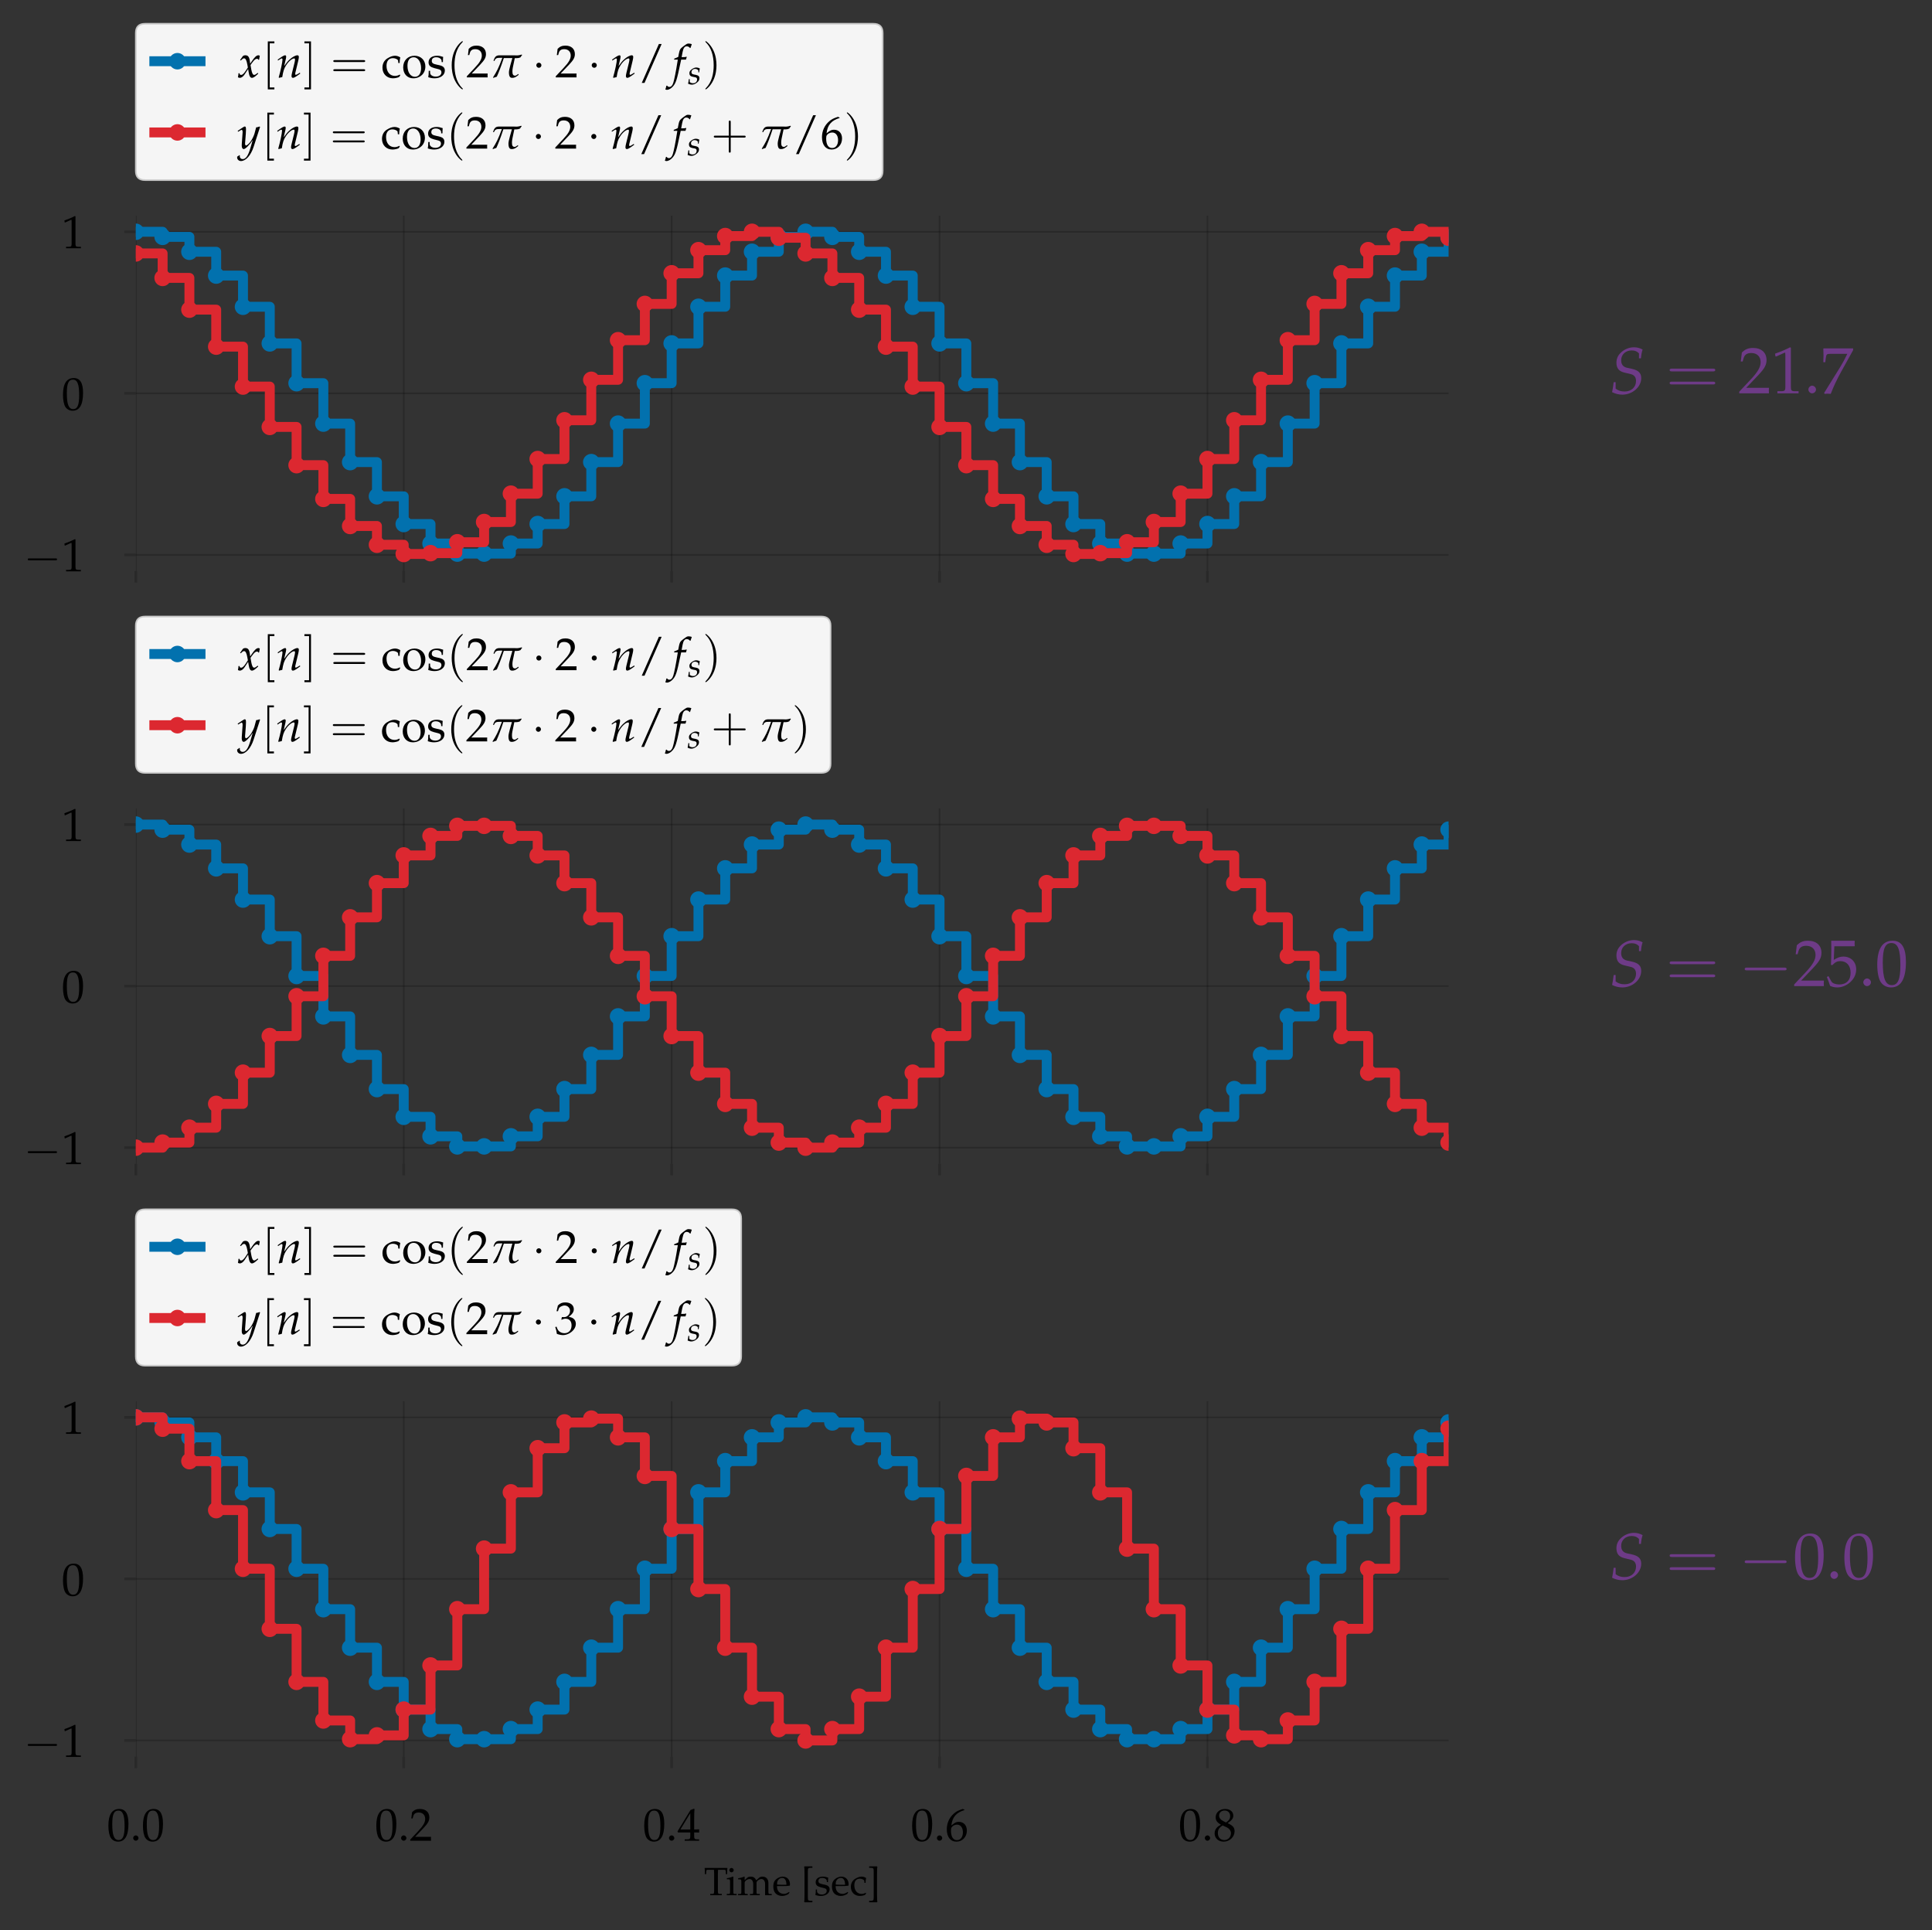 <?xml version="1.0" encoding="utf-8" standalone="no"?>
<!DOCTYPE svg PUBLIC "-//W3C//DTD SVG 1.1//EN"
  "http://www.w3.org/Graphics/SVG/1.1/DTD/svg11.dtd">
<svg height="584.551pt" version="1.1" viewBox="0 0 585.232 584.551" width="585.232pt" xmlns="http://www.w3.org/2000/svg" xmlns:xlink="http://www.w3.org/1999/xlink">
 <rect x="0" y="0" width="585.232" height="584.551" fill="#333333" stroke="none"/>
 <defs>
  <style type="text/css">*{stroke-linecap:butt;stroke-linejoin:round;}</style>
 </defs>
 <g id="figure_1">
  <g id="patch_1">
   <path d="M 0 584.551 
L 585.232 584.551 
L 585.232 0 
L 0 0 
z
" style="fill:none;"/>
  </g>
  <g id="axes_1">
   <g id="patch_2">
    <path d="M 41.146 172.946 
L 438.799 172.946 
L 438.799 65.306 
L 41.146 65.306 
z
" style="fill:none;"/>
   </g>
   <g id="matplotlib.axis_1">
    <g id="xtick_1">
     <g id="line2d_1">
      <path clip-path="url(#p7f5b078c67)" d="M 41.146 172.946 
L 41.146 65.306 
" style="fill:none;stroke:#000000;stroke-linecap:square;stroke-opacity:0.2;stroke-width:0.5;"/>
     </g>
     <g id="line2d_2">
      <defs>
       <path d="M 0 0 
L 0 3.5 
" id="m46b6f4735a" style="stroke:#000000;stroke-opacity:0.2;stroke-width:0.8;"/>
      </defs>
      <g>
       <use style="fill-opacity:0.2;stroke:#000000;stroke-opacity:0.2;stroke-width:0.8;" x="41.146" xlink:href="#m46b6f4735a" y="172.946"/>
      </g>
     </g>
    </g>
    <g id="xtick_2">
     <g id="line2d_3">
      <path clip-path="url(#p7f5b078c67)" d="M 122.299 172.946 
L 122.299 65.306 
" style="fill:none;stroke:#000000;stroke-linecap:square;stroke-opacity:0.2;stroke-width:0.5;"/>
     </g>
     <g id="line2d_4">
      <g>
       <use style="fill-opacity:0.2;stroke:#000000;stroke-opacity:0.2;stroke-width:0.8;" x="122.299" xlink:href="#m46b6f4735a" y="172.946"/>
      </g>
     </g>
    </g>
    <g id="xtick_3">
     <g id="line2d_5">
      <path clip-path="url(#p7f5b078c67)" d="M 203.453 172.946 
L 203.453 65.306 
" style="fill:none;stroke:#000000;stroke-linecap:square;stroke-opacity:0.2;stroke-width:0.5;"/>
     </g>
     <g id="line2d_6">
      <g>
       <use style="fill-opacity:0.2;stroke:#000000;stroke-opacity:0.2;stroke-width:0.8;" x="203.453" xlink:href="#m46b6f4735a" y="172.946"/>
      </g>
     </g>
    </g>
    <g id="xtick_4">
     <g id="line2d_7">
      <path clip-path="url(#p7f5b078c67)" d="M 284.607 172.946 
L 284.607 65.306 
" style="fill:none;stroke:#000000;stroke-linecap:square;stroke-opacity:0.2;stroke-width:0.5;"/>
     </g>
     <g id="line2d_8">
      <g>
       <use style="fill-opacity:0.2;stroke:#000000;stroke-opacity:0.2;stroke-width:0.8;" x="284.607" xlink:href="#m46b6f4735a" y="172.946"/>
      </g>
     </g>
    </g>
    <g id="xtick_5">
     <g id="line2d_9">
      <path clip-path="url(#p7f5b078c67)" d="M 365.761 172.946 
L 365.761 65.306 
" style="fill:none;stroke:#000000;stroke-linecap:square;stroke-opacity:0.2;stroke-width:0.5;"/>
     </g>
     <g id="line2d_10">
      <g>
       <use style="fill-opacity:0.2;stroke:#000000;stroke-opacity:0.2;stroke-width:0.8;" x="365.761" xlink:href="#m46b6f4735a" y="172.946"/>
      </g>
     </g>
    </g>
   </g>
   <g id="matplotlib.axis_2">
    <g id="ytick_1">
     <g id="line2d_11">
      <path clip-path="url(#p7f5b078c67)" d="M 41.146 168.053 
L 438.799 168.053 
" style="fill:none;stroke:#000000;stroke-linecap:square;stroke-opacity:0.2;stroke-width:0.5;"/>
     </g>
     <g id="line2d_12">
      <defs>
       <path d="M 0 0 
L -3.5 0 
" id="m4f90c4eff2" style="stroke:#000000;stroke-opacity:0.2;stroke-width:0.8;"/>
      </defs>
      <g>
       <use style="fill-opacity:0.2;stroke:#000000;stroke-opacity:0.2;stroke-width:0.8;" x="41.146" xlink:href="#m4f90c4eff2" y="168.053"/>
      </g>
     </g>
     <g id="text_1">
      <!-- $\mathdefault{−1}$ -->
      <g transform="translate(7.2 173.043)scale(0.14 -0.14)">
       <defs>
        <path d="M 65.906 23 
C 67.594 23 69.406 23 69.406 25 
C 69.406 27 67.594 27 65.906 27 
L 11.797 27 
C 10.094 27 8.297 27 8.297 25 
C 8.297 23 10.094 23 11.797 23 
z
" id="CMSY10-0"/>
        <path d="M 6.703 56 
L 7.703 56 
L 20.594 61.812 
C 20.703 61.906 20.797 61.906 20.906 61.906 
C 21.5 61.906 21.703 61.016 21.703 58.609 
L 21.703 9.578 
C 21.703 4.312 20.594 3.203 15.203 3.203 
L 9.594 3.203 
L 9.594 0 
C 25 0 25 0 26.094 0 
C 27.406 0 29.594 0 33 0 
C 34.203 0 37.703 0 41.797 0 
L 41.797 3.203 
L 36.594 3.203 
C 31.094 3.203 30.094 4.312 30.094 9.562 
L 30.094 69.422 
L 28.703 69.922 
C 22.203 66.516 15.094 63.516 6 60.312 
z
" id="URW_Palladio_L_Roman-49"/>
       </defs>
       <use transform="scale(1.038)" xlink:href="#CMSY10-0"/>
       <use transform="translate(81.942 0)scale(0.996)" xlink:href="#URW_Palladio_L_Roman-49"/>
      </g>
     </g>
    </g>
    <g id="ytick_2">
     <g id="line2d_13">
      <path clip-path="url(#p7f5b078c67)" d="M 41.146 119.126 
L 438.799 119.126 
" style="fill:none;stroke:#000000;stroke-linecap:square;stroke-opacity:0.2;stroke-width:0.5;"/>
     </g>
     <g id="line2d_14">
      <g>
       <use style="fill-opacity:0.2;stroke:#000000;stroke-opacity:0.2;stroke-width:0.8;" x="41.146" xlink:href="#m4f90c4eff2" y="119.126"/>
      </g>
     </g>
     <g id="text_2">
      <!-- $\mathdefault{0}$ -->
      <g transform="translate(18.672 124.116)scale(0.14 -0.14)">
       <defs>
        <path d="M 26.297 69 
C 10.797 69 2.906 56.688 2.906 32.453 
C 2.906 20.719 5 10.625 8.5 5.719 
C 12 0.797 17.594 -2 23.797 -2 
C 38.906 -2 46.5 11.016 46.5 36.656 
C 46.5 58.578 40 69 26.297 69 
z
M 24.5 65.5 
C 34.203 65.5 38.094 55.688 38.094 31.641 
C 38.094 10.328 34.297 1.5 25.094 1.5 
C 15.406 1.5 11.297 11.625 11.297 36.062 
C 11.297 57.188 15 65.5 24.5 65.5 
z
" id="URW_Palladio_L_Roman-48"/>
       </defs>
       <use transform="scale(0.996)" xlink:href="#URW_Palladio_L_Roman-48"/>
      </g>
     </g>
    </g>
    <g id="ytick_3">
     <g id="line2d_15">
      <path clip-path="url(#p7f5b078c67)" d="M 41.146 70.199 
L 438.799 70.199 
" style="fill:none;stroke:#000000;stroke-linecap:square;stroke-opacity:0.2;stroke-width:0.5;"/>
     </g>
     <g id="line2d_16">
      <g>
       <use style="fill-opacity:0.2;stroke:#000000;stroke-opacity:0.2;stroke-width:0.8;" x="41.146" xlink:href="#m4f90c4eff2" y="70.199"/>
      </g>
     </g>
     <g id="text_3">
      <!-- $\mathdefault{1}$ -->
      <g transform="translate(18.672 75.188)scale(0.14 -0.14)">
       <use transform="scale(0.996)" xlink:href="#URW_Palladio_L_Roman-49"/>
      </g>
     </g>
    </g>
   </g>
   <g id="line2d_17">
    <path clip-path="url(#p7f5b078c67)" d="M 41.146 70.199 
L 49.261 70.199 
L 49.261 71.736 
L 57.376 71.736 
L 57.376 76.251 
L 65.492 76.251 
L 65.492 83.46 
L 73.607 83.46 
L 73.607 92.909 
L 81.723 92.909 
L 81.723 104.007 
L 89.838 104.007 
L 89.838 116.054 
L 97.953 116.054 
L 97.953 128.294 
L 106.069 128.294 
L 106.069 139.958 
L 114.184 139.958 
L 114.184 150.313 
L 122.299 150.313 
L 122.299 158.709 
L 130.415 158.709 
L 130.415 164.617 
L 138.53 164.617 
L 138.53 167.667 
L 146.646 167.667 
L 146.646 167.667 
L 154.761 167.667 
L 154.761 164.617 
L 162.876 164.617 
L 162.876 158.709 
L 170.992 158.709 
L 170.992 150.313 
L 179.107 150.313 
L 179.107 139.958 
L 187.222 139.958 
L 187.222 128.294 
L 195.338 128.294 
L 195.338 116.054 
L 203.453 116.054 
L 203.453 104.007 
L 211.569 104.007 
L 211.569 92.909 
L 219.684 92.909 
L 219.684 83.46 
L 227.799 83.46 
L 227.799 76.251 
L 235.915 76.251 
L 235.915 71.736 
L 244.03 71.736 
L 244.03 70.199 
L 252.145 70.199 
L 252.145 71.736 
L 260.261 71.736 
L 260.261 76.251 
L 268.376 76.251 
L 268.376 83.46 
L 276.492 83.46 
L 276.492 92.909 
L 284.607 92.909 
L 284.607 104.007 
L 292.722 104.007 
L 292.722 116.054 
L 300.838 116.054 
L 300.838 128.294 
L 308.953 128.294 
L 308.953 139.958 
L 317.068 139.958 
L 317.068 150.313 
L 325.184 150.313 
L 325.184 158.709 
L 333.299 158.709 
L 333.299 164.617 
L 341.415 164.617 
L 341.415 167.667 
L 349.53 167.667 
L 349.53 167.667 
L 357.645 167.667 
L 357.645 164.617 
L 365.761 164.617 
L 365.761 158.709 
L 373.876 158.709 
L 373.876 150.313 
L 381.991 150.313 
L 381.991 139.958 
L 390.107 139.958 
L 390.107 128.294 
L 398.222 128.294 
L 398.222 116.054 
L 406.338 116.054 
L 406.338 104.007 
L 414.453 104.007 
L 414.453 92.909 
L 422.568 92.909 
L 422.568 83.46 
L 430.684 83.46 
L 430.684 76.251 
L 438.799 76.251 
L 438.799 71.736 
" style="fill:none;stroke:#0271ae;stroke-linecap:square;stroke-width:3;"/>
    <defs>
     <path d="M 0 2.5 
C 0.663 2.5 1.299 2.237 1.768 1.768 
C 2.237 1.299 2.5 0.663 2.5 0 
C 2.5 -0.663 2.237 -1.299 1.768 -1.768 
C 1.299 -2.237 0.663 -2.5 0 -2.5 
C -0.663 -2.5 -1.299 -2.237 -1.768 -1.768 
C -2.237 -1.299 -2.5 -0.663 -2.5 0 
C -2.5 0.663 -2.237 1.299 -1.768 1.768 
C -1.299 2.237 -0.663 2.5 0 2.5 
z
" id="mabe5d54313"/>
    </defs>
    <g clip-path="url(#p7f5b078c67)">
     <use style="fill:#0271ae;" x="41.146" xlink:href="#mabe5d54313" y="70.199"/>
     <use style="fill:#0271ae;" x="49.261" xlink:href="#mabe5d54313" y="71.736"/>
     <use style="fill:#0271ae;" x="57.376" xlink:href="#mabe5d54313" y="76.251"/>
     <use style="fill:#0271ae;" x="65.492" xlink:href="#mabe5d54313" y="83.46"/>
     <use style="fill:#0271ae;" x="73.607" xlink:href="#mabe5d54313" y="92.909"/>
     <use style="fill:#0271ae;" x="81.723" xlink:href="#mabe5d54313" y="104.007"/>
     <use style="fill:#0271ae;" x="89.838" xlink:href="#mabe5d54313" y="116.054"/>
     <use style="fill:#0271ae;" x="97.953" xlink:href="#mabe5d54313" y="128.294"/>
     <use style="fill:#0271ae;" x="106.069" xlink:href="#mabe5d54313" y="139.958"/>
     <use style="fill:#0271ae;" x="114.184" xlink:href="#mabe5d54313" y="150.313"/>
     <use style="fill:#0271ae;" x="122.299" xlink:href="#mabe5d54313" y="158.709"/>
     <use style="fill:#0271ae;" x="130.415" xlink:href="#mabe5d54313" y="164.617"/>
     <use style="fill:#0271ae;" x="138.53" xlink:href="#mabe5d54313" y="167.667"/>
     <use style="fill:#0271ae;" x="146.646" xlink:href="#mabe5d54313" y="167.667"/>
     <use style="fill:#0271ae;" x="154.761" xlink:href="#mabe5d54313" y="164.617"/>
     <use style="fill:#0271ae;" x="162.876" xlink:href="#mabe5d54313" y="158.709"/>
     <use style="fill:#0271ae;" x="170.992" xlink:href="#mabe5d54313" y="150.313"/>
     <use style="fill:#0271ae;" x="179.107" xlink:href="#mabe5d54313" y="139.958"/>
     <use style="fill:#0271ae;" x="187.222" xlink:href="#mabe5d54313" y="128.294"/>
     <use style="fill:#0271ae;" x="195.338" xlink:href="#mabe5d54313" y="116.054"/>
     <use style="fill:#0271ae;" x="203.453" xlink:href="#mabe5d54313" y="104.007"/>
     <use style="fill:#0271ae;" x="211.569" xlink:href="#mabe5d54313" y="92.909"/>
     <use style="fill:#0271ae;" x="219.684" xlink:href="#mabe5d54313" y="83.46"/>
     <use style="fill:#0271ae;" x="227.799" xlink:href="#mabe5d54313" y="76.251"/>
     <use style="fill:#0271ae;" x="235.915" xlink:href="#mabe5d54313" y="71.736"/>
     <use style="fill:#0271ae;" x="244.03" xlink:href="#mabe5d54313" y="70.199"/>
     <use style="fill:#0271ae;" x="252.145" xlink:href="#mabe5d54313" y="71.736"/>
     <use style="fill:#0271ae;" x="260.261" xlink:href="#mabe5d54313" y="76.251"/>
     <use style="fill:#0271ae;" x="268.376" xlink:href="#mabe5d54313" y="83.46"/>
     <use style="fill:#0271ae;" x="276.492" xlink:href="#mabe5d54313" y="92.909"/>
     <use style="fill:#0271ae;" x="284.607" xlink:href="#mabe5d54313" y="104.007"/>
     <use style="fill:#0271ae;" x="292.722" xlink:href="#mabe5d54313" y="116.054"/>
     <use style="fill:#0271ae;" x="300.838" xlink:href="#mabe5d54313" y="128.294"/>
     <use style="fill:#0271ae;" x="308.953" xlink:href="#mabe5d54313" y="139.958"/>
     <use style="fill:#0271ae;" x="317.068" xlink:href="#mabe5d54313" y="150.313"/>
     <use style="fill:#0271ae;" x="325.184" xlink:href="#mabe5d54313" y="158.709"/>
     <use style="fill:#0271ae;" x="333.299" xlink:href="#mabe5d54313" y="164.617"/>
     <use style="fill:#0271ae;" x="341.415" xlink:href="#mabe5d54313" y="167.667"/>
     <use style="fill:#0271ae;" x="349.53" xlink:href="#mabe5d54313" y="167.667"/>
     <use style="fill:#0271ae;" x="357.645" xlink:href="#mabe5d54313" y="164.617"/>
     <use style="fill:#0271ae;" x="365.761" xlink:href="#mabe5d54313" y="158.709"/>
     <use style="fill:#0271ae;" x="373.876" xlink:href="#mabe5d54313" y="150.313"/>
     <use style="fill:#0271ae;" x="381.991" xlink:href="#mabe5d54313" y="139.958"/>
     <use style="fill:#0271ae;" x="390.107" xlink:href="#mabe5d54313" y="128.294"/>
     <use style="fill:#0271ae;" x="398.222" xlink:href="#mabe5d54313" y="116.054"/>
     <use style="fill:#0271ae;" x="406.338" xlink:href="#mabe5d54313" y="104.007"/>
     <use style="fill:#0271ae;" x="414.453" xlink:href="#mabe5d54313" y="92.909"/>
     <use style="fill:#0271ae;" x="422.568" xlink:href="#mabe5d54313" y="83.46"/>
     <use style="fill:#0271ae;" x="430.684" xlink:href="#mabe5d54313" y="76.251"/>
     <use style="fill:#0271ae;" x="438.799" xlink:href="#mabe5d54313" y="71.736"/>
    </g>
   </g>
   <g id="line2d_18">
    <path clip-path="url(#p7f5b078c67)" d="M 41.146 76.754 
L 49.261 76.754 
L 49.261 84.169 
L 57.376 84.169 
L 57.376 93.78 
L 65.492 93.78 
L 65.492 104.984 
L 73.607 104.984 
L 73.607 117.077 
L 81.723 117.077 
L 81.723 129.298 
L 89.838 129.298 
L 89.838 140.881 
L 97.953 140.881 
L 97.953 151.096 
L 106.069 151.096 
L 106.069 159.303 
L 114.184 159.303 
L 114.184 164.985 
L 122.299 164.985 
L 122.299 167.785 
L 130.415 167.785 
L 130.415 167.528 
L 138.53 167.528 
L 138.53 164.23 
L 146.646 164.23 
L 146.646 158.098 
L 154.761 158.098 
L 154.761 149.517 
L 162.876 149.517 
L 162.876 139.026 
L 170.992 139.026 
L 170.992 127.285 
L 179.107 127.285 
L 179.107 115.032 
L 187.222 115.032 
L 187.222 103.035 
L 195.338 103.035 
L 195.338 92.05 
L 203.453 92.05 
L 203.453 82.766 
L 211.569 82.766 
L 211.569 75.766 
L 219.684 75.766 
L 219.684 71.491 
L 227.799 71.491 
L 227.799 70.209 
L 235.915 70.209 
L 235.915 72.001 
L 244.03 72.001 
L 244.03 76.754 
L 252.145 76.754 
L 252.145 84.169 
L 260.261 84.169 
L 260.261 93.78 
L 268.376 93.78 
L 268.376 104.984 
L 276.492 104.984 
L 276.492 117.077 
L 284.607 117.077 
L 284.607 129.298 
L 292.722 129.298 
L 292.722 140.881 
L 300.838 140.881 
L 300.838 151.096 
L 308.953 151.096 
L 308.953 159.303 
L 317.068 159.303 
L 317.068 164.985 
L 325.184 164.985 
L 325.184 167.785 
L 333.299 167.785 
L 333.299 167.528 
L 341.415 167.528 
L 341.415 164.23 
L 349.53 164.23 
L 349.53 158.098 
L 357.645 158.098 
L 357.645 149.517 
L 365.761 149.517 
L 365.761 139.026 
L 373.876 139.026 
L 373.876 127.285 
L 381.991 127.285 
L 381.991 115.032 
L 390.107 115.032 
L 390.107 103.035 
L 398.222 103.035 
L 398.222 92.05 
L 406.338 92.05 
L 406.338 82.766 
L 414.453 82.766 
L 414.453 75.766 
L 422.568 75.766 
L 422.568 71.491 
L 430.684 71.491 
L 430.684 70.209 
L 438.799 70.209 
L 438.799 72.001 
" style="fill:none;stroke:#dc2830;stroke-linecap:square;stroke-width:3;"/>
    <defs>
     <path d="M 0 2.5 
C 0.663 2.5 1.299 2.237 1.768 1.768 
C 2.237 1.299 2.5 0.663 2.5 0 
C 2.5 -0.663 2.237 -1.299 1.768 -1.768 
C 1.299 -2.237 0.663 -2.5 0 -2.5 
C -0.663 -2.5 -1.299 -2.237 -1.768 -1.768 
C -2.237 -1.299 -2.5 -0.663 -2.5 0 
C -2.5 0.663 -2.237 1.299 -1.768 1.768 
C -1.299 2.237 -0.663 2.5 0 2.5 
z
" id="md5f8b738f2"/>
    </defs>
    <g clip-path="url(#p7f5b078c67)">
     <use style="fill:#dc2830;" x="41.146" xlink:href="#md5f8b738f2" y="76.754"/>
     <use style="fill:#dc2830;" x="49.261" xlink:href="#md5f8b738f2" y="84.169"/>
     <use style="fill:#dc2830;" x="57.376" xlink:href="#md5f8b738f2" y="93.78"/>
     <use style="fill:#dc2830;" x="65.492" xlink:href="#md5f8b738f2" y="104.984"/>
     <use style="fill:#dc2830;" x="73.607" xlink:href="#md5f8b738f2" y="117.077"/>
     <use style="fill:#dc2830;" x="81.723" xlink:href="#md5f8b738f2" y="129.298"/>
     <use style="fill:#dc2830;" x="89.838" xlink:href="#md5f8b738f2" y="140.881"/>
     <use style="fill:#dc2830;" x="97.953" xlink:href="#md5f8b738f2" y="151.096"/>
     <use style="fill:#dc2830;" x="106.069" xlink:href="#md5f8b738f2" y="159.303"/>
     <use style="fill:#dc2830;" x="114.184" xlink:href="#md5f8b738f2" y="164.985"/>
     <use style="fill:#dc2830;" x="122.299" xlink:href="#md5f8b738f2" y="167.785"/>
     <use style="fill:#dc2830;" x="130.415" xlink:href="#md5f8b738f2" y="167.528"/>
     <use style="fill:#dc2830;" x="138.53" xlink:href="#md5f8b738f2" y="164.23"/>
     <use style="fill:#dc2830;" x="146.646" xlink:href="#md5f8b738f2" y="158.098"/>
     <use style="fill:#dc2830;" x="154.761" xlink:href="#md5f8b738f2" y="149.517"/>
     <use style="fill:#dc2830;" x="162.876" xlink:href="#md5f8b738f2" y="139.026"/>
     <use style="fill:#dc2830;" x="170.992" xlink:href="#md5f8b738f2" y="127.285"/>
     <use style="fill:#dc2830;" x="179.107" xlink:href="#md5f8b738f2" y="115.032"/>
     <use style="fill:#dc2830;" x="187.222" xlink:href="#md5f8b738f2" y="103.035"/>
     <use style="fill:#dc2830;" x="195.338" xlink:href="#md5f8b738f2" y="92.05"/>
     <use style="fill:#dc2830;" x="203.453" xlink:href="#md5f8b738f2" y="82.766"/>
     <use style="fill:#dc2830;" x="211.569" xlink:href="#md5f8b738f2" y="75.766"/>
     <use style="fill:#dc2830;" x="219.684" xlink:href="#md5f8b738f2" y="71.491"/>
     <use style="fill:#dc2830;" x="227.799" xlink:href="#md5f8b738f2" y="70.209"/>
     <use style="fill:#dc2830;" x="235.915" xlink:href="#md5f8b738f2" y="72.001"/>
     <use style="fill:#dc2830;" x="244.03" xlink:href="#md5f8b738f2" y="76.754"/>
     <use style="fill:#dc2830;" x="252.145" xlink:href="#md5f8b738f2" y="84.169"/>
     <use style="fill:#dc2830;" x="260.261" xlink:href="#md5f8b738f2" y="93.78"/>
     <use style="fill:#dc2830;" x="268.376" xlink:href="#md5f8b738f2" y="104.984"/>
     <use style="fill:#dc2830;" x="276.492" xlink:href="#md5f8b738f2" y="117.077"/>
     <use style="fill:#dc2830;" x="284.607" xlink:href="#md5f8b738f2" y="129.298"/>
     <use style="fill:#dc2830;" x="292.722" xlink:href="#md5f8b738f2" y="140.881"/>
     <use style="fill:#dc2830;" x="300.838" xlink:href="#md5f8b738f2" y="151.096"/>
     <use style="fill:#dc2830;" x="308.953" xlink:href="#md5f8b738f2" y="159.303"/>
     <use style="fill:#dc2830;" x="317.068" xlink:href="#md5f8b738f2" y="164.985"/>
     <use style="fill:#dc2830;" x="325.184" xlink:href="#md5f8b738f2" y="167.785"/>
     <use style="fill:#dc2830;" x="333.299" xlink:href="#md5f8b738f2" y="167.528"/>
     <use style="fill:#dc2830;" x="341.415" xlink:href="#md5f8b738f2" y="164.23"/>
     <use style="fill:#dc2830;" x="349.53" xlink:href="#md5f8b738f2" y="158.098"/>
     <use style="fill:#dc2830;" x="357.645" xlink:href="#md5f8b738f2" y="149.517"/>
     <use style="fill:#dc2830;" x="365.761" xlink:href="#md5f8b738f2" y="139.026"/>
     <use style="fill:#dc2830;" x="373.876" xlink:href="#md5f8b738f2" y="127.285"/>
     <use style="fill:#dc2830;" x="381.991" xlink:href="#md5f8b738f2" y="115.032"/>
     <use style="fill:#dc2830;" x="390.107" xlink:href="#md5f8b738f2" y="103.035"/>
     <use style="fill:#dc2830;" x="398.222" xlink:href="#md5f8b738f2" y="92.05"/>
     <use style="fill:#dc2830;" x="406.338" xlink:href="#md5f8b738f2" y="82.766"/>
     <use style="fill:#dc2830;" x="414.453" xlink:href="#md5f8b738f2" y="75.766"/>
     <use style="fill:#dc2830;" x="422.568" xlink:href="#md5f8b738f2" y="71.491"/>
     <use style="fill:#dc2830;" x="430.684" xlink:href="#md5f8b738f2" y="70.209"/>
     <use style="fill:#dc2830;" x="438.799" xlink:href="#md5f8b738f2" y="72.001"/>
    </g>
   </g>
   <g id="text_4">
    <!-- $S=21.7$ -->
    <g style="fill:#6e3b87;" transform="translate(487.491 119.126)scale(0.2 -0.2)">
     <defs>
      <path d="M 45.094 53.188 
L 48.094 53.188 
C 48.5 58.547 49.203 62.344 50.594 66.609 
C 46.094 69.016 42.094 70 37.406 70 
C 30.094 70 22.5 66.922 17.203 61.562 
C 12.906 57.469 10.797 52.406 10.797 46.641 
C 10.797 38.188 14.594 33.5 23 31.516 
L 32.5 29.234 
C 37.906 27.953 40.594 24.469 40.594 18.797 
C 40.594 9.344 33.5 2.781 23.203 2.781 
C 17.797 2.781 14 3.984 9.594 7.062 
L 9.594 16.906 
L 6.594 16.906 
C 6 11.438 5.297 6.969 4.203 1.781 
C 9.094 -0.703 14.406 -2 19.703 -2 
C 35.203 -2 48.5 9.641 48.5 23.062 
C 48.5 30.922 44.203 35.094 34.094 37.297 
L 27.594 38.672 
C 21 40.062 18 43.75 18 50.312 
C 18 58.969 24.703 65.219 33.906 65.219 
C 38.797 65.219 42.094 63.938 45.094 60.75 
z
" id="URW_Palladio_L_Italic-83"/>
      <path d="M 68.703 32 
C 70.203 32 72.094 32 72.094 34.016 
C 72.094 36.016 70.203 36.016 68.797 36.016 
L 8.906 36.016 
C 7.5 36.016 5.594 36.016 5.594 34.016 
C 5.594 32 7.5 32 9 32 
z
M 68.797 13 
C 70.203 13 72.094 13 72.094 15.016 
C 72.094 17.016 70.203 17.016 68.703 17.016 
L 9 17.016 
C 7.5 17.016 5.594 17.016 5.594 15.016 
C 5.594 13 7.5 13 8.906 13 
z
" id="CMR10-61"/>
      <path d="M 1.594 2.5 
L 1.594 0 
C 20.297 0 20.297 0 23.906 0 
C 27.5 0 27.5 0 46.797 0 
C 46.594 1.953 46.594 2.906 46.594 4.203 
C 46.594 5.438 46.594 6.359 46.797 8.422 
C 35.297 8.422 30.703 8.422 12.203 8.422 
L 30.406 27.516 
C 40.094 37.719 43.094 43.172 43.094 50.594 
C 43.094 61.969 35.297 69 22.594 69 
C 15.406 69 10.5 67 5.594 62.016 
L 3.906 48.422 
L 6.797 48.422 
L 8.094 53.016 
C 9.703 58.797 13.297 61.297 20 61.297 
C 28.594 61.297 34.094 55.891 34.094 47.422 
C 34.094 39.922 29.906 32.547 18.594 20.562 
z
" id="URW_Palladio_L_Roman-50"/>
      <path d="M 12.406 11.625 
C 9.406 11.625 6.703 8.812 6.703 5.812 
C 6.703 2.797 9.406 0 12.297 0 
C 15.5 0 18.297 2.703 18.297 5.812 
C 18.297 8.812 15.5 11.625 12.406 11.625 
z
" id="URW_Palladio_L_Roman-46"/>
      <path d="M 5.594 0.5 
L 6.5 -0.797 
C 10.406 -0.5 10.406 -0.5 11.094 -0.5 
C 11.797 -0.5 11.797 -0.5 15.703 -0.797 
C 19.906 10.141 24.797 20.578 31.406 32.609 
L 49.703 65.609 
L 49.703 68.312 
C 38.906 68.312 35.406 68.312 27.297 68.312 
C 20 68.312 15.094 68.312 5.406 68.312 
L 4.406 68.109 
C 4.703 58.594 4.703 58.594 4.703 57.578 
C 4.703 56.469 4.703 56.469 4.406 47.359 
L 7.406 47.359 
L 8.094 52.969 
C 8.906 59.203 9.594 60 14.203 60 
L 40.906 60 
C 36.906 51.766 33.797 45.953 30 39.828 
z
" id="URW_Palladio_L_Roman-55"/>
     </defs>
     <use transform="scale(0.996)" xlink:href="#URW_Palladio_L_Italic-83"/>
     <use transform="translate(85.557 0)scale(1.038)" xlink:href="#CMR10-61"/>
     <use transform="translate(195.173 0)scale(0.996)" xlink:href="#URW_Palladio_L_Roman-50"/>
     <use transform="translate(244.986 0)scale(0.996)" xlink:href="#URW_Palladio_L_Roman-49"/>
     <use transform="translate(294.799 0)scale(0.996)" xlink:href="#URW_Palladio_L_Roman-46"/>
     <use transform="translate(319.706 0)scale(0.996)" xlink:href="#URW_Palladio_L_Roman-55"/>
    </g>
   </g>
   <g id="legend_1">
    <g id="patch_3">
     <path d="M 43.946 54.542 
L 264.57 54.542 
Q 267.37 54.542 267.37 51.742 
L 267.37 10 
Q 267.37 7.2 264.57 7.2 
L 43.946 7.2 
Q 41.146 7.2 41.146 10 
L 41.146 51.742 
Q 41.146 54.542 43.946 54.542 
z
" style="fill:#ffffff;opacity:0.95;stroke:#cccccc;stroke-linejoin:miter;stroke-width:0.5;"/>
    </g>
    <g id="line2d_19">
     <path d="M 46.746 18.538 
L 60.746 18.538 
" style="fill:none;stroke:#0271ae;stroke-linecap:square;stroke-width:3;"/>
    </g>
    <g id="line2d_20">
     <g>
      <use style="fill:#0271ae;" x="53.746" xlink:href="#mabe5d54313" y="18.538"/>
     </g>
    </g>
    <g id="text_5">
     <!-- $x[n] = \cos(2\pi \cdot 2 \cdot n / f_s)$ -->
     <g transform="translate(71.946 23.438)scale(0.14 -0.14)">
      <defs>
       <path d="M 2.094 8.844 
C 2.094 6.844 1.906 5.578 1.297 2.391 
C 1.094 1.203 1 0.906 0.906 0.203 
C 2.406 -0.609 4 -1 5.203 -1 
C 8.5 -1 12.406 1.891 15.5 6.547 
L 23.094 18.188 
L 24.203 11.328 
C 25.5 2.875 27.797 -1 31.406 -1 
C 33.594 -1 36.797 0.688 40 3.578 
L 44.906 7.953 
L 44 9.844 
C 40.406 6.859 37.906 5.375 36.297 5.375 
C 34.797 5.375 33.5 6.375 32.5 8.344 
C 31.594 10.234 30.5 13.906 30 16.797 
L 28.203 26.812 
L 31.703 31.688 
C 36.406 38.141 39.094 40.422 42.203 40.422 
C 43.797 40.422 45 39.625 45.5 38.141 
L 46.906 38.531 
L 48.406 47 
C 47.203 47.703 46.297 48 45.406 48 
C 41.406 48 37.406 44.406 31.203 35.266 
L 27.5 29.797 
L 26.906 34.562 
C 25.703 44.406 23 48 17.094 48 
C 14.5 48 12.297 47.203 11.406 45.906 
L 5.594 37.641 
L 7.297 36.656 
C 10.297 40.031 12.297 41.422 14.203 41.422 
C 17.5 41.422 19.703 37.359 21.406 27.609 
L 22.5 21.453 
L 18.5 15.266 
C 14.203 8.578 10.797 5.375 8 5.375 
C 6.5 5.375 5.406 5.797 5.203 6.297 
L 4.094 9.141 
z
" id="URW_Palladio_L_Italic-120"/>
       <path d="M 25.5 -25 
L 25.5 -20.984 
L 15.797 -20.984 
L 15.797 71 
L 25.5 71 
L 25.5 75.016 
L 11.797 75.016 
L 11.797 -25 
z
" id="CMR10-91"/>
       <path d="M 2.406 38.609 
L 3.094 36.609 
L 6.297 38.703 
C 10 41.016 10.297 41.203 11 41.203 
C 12.094 41.203 12.797 40.219 12.797 38.719 
C 12.797 33.625 8.703 14.359 4.594 0.094 
L 5.297 -1 
C 7.797 -0.312 10.094 0.281 12.297 0.688 
C 14.203 13.266 16.297 19.75 20.906 26.641 
C 26.297 35.016 33.797 41.203 38.297 41.203 
C 39.406 41.203 40 40.312 40 38.812 
C 40 37.016 39.703 34.922 38.906 31.734 
L 33.703 10.578 
C 32.797 6.875 32.406 4.594 32.406 3 
C 32.406 0.484 33.5 -1 35.406 -1 
C 38 -1 41.594 1.078 51.406 8.375 
L 50.406 10.172 
L 47.797 8.484 
C 44.906 6.578 42.703 5.484 41.703 5.484 
C 41 5.484 40.406 6.375 40.406 7.469 
C 40.406 7.969 40.5 9.078 40.594 9.484 
L 47.203 37.016 
C 47.906 39.922 48.297 42.703 48.297 44.391 
C 48.297 46.703 47.203 48 45.203 48 
C 41 48 34.094 44.219 28.203 38.719 
C 24.406 35.219 21.594 31.828 16.406 24.547 
L 20.203 40.609 
C 20.594 42.406 20.797 43.594 20.797 44.703 
C 20.797 46.797 20 48 18.5 48 
C 16.406 48 12.5 45.812 5.203 40.609 
z
" id="URW_Palladio_L_Italic-110"/>
       <path d="M 15.906 75.016 
L 2.203 75.016 
L 2.203 71 
L 11.906 71 
L 11.906 -20.984 
L 2.203 -20.984 
L 2.203 -25 
L 15.906 -25 
z
" id="CMR10-93"/>
       <path d="M 39.906 31.156 
C 39.906 35.766 40.406 39.875 41.297 43.484 
C 37.297 45.891 33.797 47 29.703 47 
C 24.906 47 19.297 45.094 13.297 41.281 
C 6.297 36.875 2.594 29.859 2.594 21.047 
C 2.594 7.516 12.094 -2 25.5 -2 
C 30.703 -2 38.203 -0.094 39.203 1.406 
L 41.297 4.609 
L 40.297 6.109 
C 36.594 4.109 33.406 3.203 29.797 3.203 
C 18.703 3.203 11.406 11.828 11.406 25.047 
C 11.406 35.766 16.406 41.781 25.406 41.781 
C 29.797 41.781 34.594 39.781 36.406 37.281 
L 37.094 31.156 
z
" id="URW_Palladio_L_Roman-99"/>
       <path d="M 27.906 47 
C 13.297 47 3.203 36.672 3.203 21.75 
C 3.203 7.609 12.094 -2 25 -2 
C 40.406 -2 51.406 8.719 51.406 23.75 
C 51.406 37.281 41.594 47 27.906 47 
z
M 26.094 43.688 
C 35.297 43.688 42.094 33.672 42.094 20.047 
C 42.094 8.516 37 1.297 28.906 1.297 
C 19.094 1.297 12.5 10.922 12.5 25.156 
C 12.5 37.172 17.297 43.688 26.094 43.688 
z
" id="URW_Palladio_L_Roman-111"/>
       <path d="M 4.094 14.328 
C 4.094 7.422 3.797 4.406 3 0.406 
C 8.203 -1.297 12.094 -2 16.703 -2 
C 29.797 -2 39.094 5.016 39.094 14.828 
C 39.094 17.938 38.203 20.234 36.297 22.25 
C 33.703 24.75 30.406 25.953 21.594 27.656 
C 13.406 29.266 10.703 31.266 10.703 35.875 
C 10.703 40.875 14.203 43.688 20.297 43.688 
C 27 43.688 32.094 40.188 32.094 35.469 
L 32.094 33.172 
L 34.906 33.172 
C 35 38.984 35.094 41.375 35.406 44.484 
C 30.094 46.297 26.5 47 22.406 47 
C 10.797 47 3.703 41.484 3.703 32.469 
C 3.703 27.656 5.906 24.25 10.5 22.141 
C 13.203 20.938 18.5 19.344 25.297 17.828 
C 29.797 16.828 31.703 14.734 31.703 10.922 
C 31.703 5.516 26.703 1.703 19.594 1.703 
C 12.297 1.703 7.094 5.203 7.094 10.219 
L 7.094 14.328 
z
" id="URW_Palladio_L_Roman-115"/>
       <path d="M 33.094 -24 
C 33.094 -23.703 33.094 -23.5 31.406 -21.797 
C 18.906 -9.125 15.703 9.875 15.703 25.25 
C 15.703 42.734 19.5 60.234 31.797 72.781 
C 33.094 73.984 33.094 74.188 33.094 74.484 
C 33.094 75.188 32.703 75.5 32.094 75.5 
C 31.094 75.5 22.094 68.672 16.203 55.891 
C 11.094 44.844 9.906 33.688 9.906 25.25 
C 9.906 17.406 11 5.25 16.5 -6.109 
C 22.5 -18.469 31.094 -25 32.094 -25 
C 32.703 -25 33.094 -24.703 33.094 -24 
z
" id="CMR10-40"/>
       <path d="M 9.594 35.578 
L 10.5 36.281 
C 12.594 42.203 16.594 42.5 22.297 42.5 
C 23.5 42.5 25.297 42.5 27.406 42.5 
C 19 19.594 15.203 12.656 7.094 -0.094 
L 8 -1 
L 15.406 1.578 
C 19 9.359 25.094 24.484 30.594 42 
L 49.203 42 
C 47.5 35.719 41.703 17.422 41.703 10.953 
C 41.703 0.328 45.5 -1 48.594 -1 
C 53.703 -1 56.594 0.312 62.906 5.625 
L 62.094 7.531 
L 59.703 5.812 
C 60 6.016 57.094 3.719 55.406 3.719 
C 50.703 3.719 49.297 6.641 49.297 12.859 
C 49.297 15.375 49.5 18.078 50.094 21 
C 51.797 29.344 53.5 37.578 54.406 41.703 
C 56.703 41.703 59 41.703 61.297 42 
C 63.094 42 65.297 43.031 66.906 43.641 
C 68 45.781 68.406 45.984 70.297 48.422 
L 69.594 49.625 
C 66.906 48.719 62.406 47.719 59.094 47.719 
C 57.906 47.922 55.406 47.922 52.906 47.922 
C 42.203 47.922 25.703 47.922 21.297 47.922 
C 13.797 47.922 11.094 44.75 8.203 36.375 
z
" id="Pazo_Math_Italic-112"/>
       <path d="M 19.203 25.297 
C 19.203 28.203 16.797 30.594 13.906 30.594 
C 11 30.594 8.594 28.203 8.594 25.297 
C 8.594 22.391 11 20 13.906 20 
C 16.797 20 19.203 22.391 19.203 25.297 
z
" id="CMSY10-1"/>
       <path d="M 51.906 72.5 
L 45.906 72.5 
L 8.703 -12 
L 14.703 -12 
z
" id="URW_Palladio_L_Roman-47"/>
       <path d="M 28.594 38.625 
C 29 40.516 29.703 42.812 30.297 44.203 
L 29.906 44.891 
L 29.203 44.703 
C 26.797 44.094 25.703 44 20.797 44 
L 19.203 44 
L 21.297 55.156 
C 22.906 63.719 25.703 67.5 30.297 67.5 
C 33.297 67.5 36 66 37.5 63.609 
L 38.5 64 
C 39 65.594 40 68.703 40.797 70.703 
L 41.297 72.203 
C 39.703 72.906 36.594 73.5 34.297 73.5 
C 33.203 73.5 31.594 73.203 30.797 72.812 
C 28.406 71.719 20.203 65.641 17.906 63.234 
C 15.703 61.047 14.5 58.062 13.406 52.375 
L 11.906 44.5 
C 7.797 42.5 5.797 41.703 3.297 40.812 
L 2.797 38.625 
L 10.906 38.625 
L 10 33.047 
C 7 13.625 3.297 -4.891 1.094 -11.766 
C -0.703 -17.641 -3.703 -20.719 -7.297 -20.719 
C -9.594 -20.719 -10.703 -20.031 -12.5 -17.828 
L -13.906 -18.219 
C -14.297 -20.516 -15.703 -25.312 -16.203 -26.203 
C -15.297 -26.703 -13.797 -27 -12.703 -27 
C -8.594 -27 -3.203 -23.906 0.703 -19.234 
C 6.797 -12.062 9 -5.094 16.297 29.859 
C 16.594 31.062 17.406 34.844 18.203 38.625 
z
" id="URW_Palladio_L_Italic-102"/>
       <path d="M 3.094 14.797 
C 2.594 9.734 2 6.25 0.906 1.688 
C 4.703 -0.109 8.094 -1 11.594 -1 
C 16.5 -1 21.094 0.797 26.203 4.766 
C 31.297 8.734 33.406 12.406 33.406 17.391 
C 33.406 22.75 30.203 25.625 22.797 27.016 
L 18.5 27.812 
C 12.5 28.906 10.594 30.609 10.594 34.672 
C 10.594 39.953 15.094 44.016 20.797 44.016 
C 24.906 44.016 28.703 42.219 30.297 39.547 
L 30.297 34.078 
L 32.594 34.078 
C 33 37.562 33.406 40.234 34.5 45.312 
C 30.594 47.203 27.797 48 24.5 48 
C 19.297 48 13.203 45.016 8.406 40.25 
C 5.797 37.562 4.703 35.078 4.703 31.5 
C 4.703 25.938 7.797 22.75 14.406 21.469 
L 20.703 20.281 
C 25.094 19.484 26.703 17.688 26.703 13.812 
C 26.703 7.344 22.094 2.984 15 2.984 
C 11.5 2.984 8.406 4.078 5.594 6.453 
L 5.594 14.797 
z
" id="URW_Palladio_L_Italic-115"/>
       <path d="M 28.906 25.25 
C 28.906 33.094 27.797 45.25 22.297 56.594 
C 16.297 68.969 7.703 75.5 6.703 75.5 
C 6.094 75.5 5.703 75.094 5.703 74.484 
C 5.703 74.188 5.703 73.984 7.594 72.188 
C 17.406 62.234 23.094 46.25 23.094 25.25 
C 23.094 8.062 19.406 -9.641 7 -22.297 
C 5.703 -23.5 5.703 -23.703 5.703 -24 
C 5.703 -24.609 6.094 -25 6.703 -25 
C 7.703 -25 16.703 -18.172 22.594 -5.406 
C 27.703 5.656 28.906 16.797 28.906 25.25 
z
" id="CMR10-41"/>
      </defs>
      <use transform="scale(0.996)" xlink:href="#URW_Palladio_L_Italic-120"/>
      <use transform="translate(53.299 0)scale(1.038)" xlink:href="#CMR10-91"/>
      <use transform="translate(84.582 0)scale(0.996)" xlink:href="#URW_Palladio_L_Italic-110"/>
      <use transform="translate(142.465 0)scale(1.038)" xlink:href="#CMR10-93"/>
      <use transform="translate(201.421 0)scale(1.038)" xlink:href="#CMR10-61"/>
      <use transform="translate(311.037 0)scale(0.996)" xlink:href="#URW_Palladio_L_Roman-99"/>
      <use transform="translate(355.271 0)scale(0.996)" xlink:href="#URW_Palladio_L_Roman-111"/>
      <use transform="translate(409.666 0)scale(0.996)" xlink:href="#URW_Palladio_L_Roman-115"/>
      <use transform="translate(453.153 0)scale(1.038)" xlink:href="#CMR10-40"/>
      <use transform="translate(494.647 0)scale(0.996)" xlink:href="#URW_Palladio_L_Roman-50"/>
      <use transform="translate(545.706 0)scale(0.996)" xlink:href="#Pazo_Math_Italic-112"/>
      <use transform="translate(637.605 0)scale(1.038)" xlink:href="#CMSY10-1"/>
      <use transform="translate(687.014 0)scale(0.996)" xlink:href="#URW_Palladio_L_Roman-50"/>
      <use transform="translate(757.444 0)scale(1.038)" xlink:href="#CMSY10-1"/>
      <use transform="translate(808.098 0)scale(0.996)" xlink:href="#URW_Palladio_L_Italic-110"/>
      <use transform="translate(865.981 0)scale(0.996)" xlink:href="#URW_Palladio_L_Roman-47"/>
      <use transform="translate(941.797 0)scale(0.996)" xlink:href="#URW_Palladio_L_Italic-102"/>
      <use transform="translate(974.176 -14.944)scale(0.757)" xlink:href="#URW_Palladio_L_Italic-115"/>
      <use transform="translate(1006.319 0)scale(1.038)" xlink:href="#CMR10-41"/>
     </g>
    </g>
    <g id="line2d_21">
     <path d="M 46.746 40.109 
L 60.746 40.109 
" style="fill:none;stroke:#dc2830;stroke-linecap:square;stroke-width:3;"/>
    </g>
    <g id="line2d_22">
     <g>
      <use style="fill:#dc2830;" x="53.746" xlink:href="#md5f8b738f2" y="40.109"/>
     </g>
    </g>
    <g id="text_6">
     <!-- $y[n] = \cos(2\pi \cdot 2 \cdot n / f_s + \pi / 6)$ -->
     <g transform="translate(71.946 45.009)scale(0.14 -0.14)">
      <defs>
       <path d="M -0.703 -17.547 
C -0.797 -18.234 -0.797 -18.828 -0.797 -19.328 
C -0.797 -23.562 2.906 -27 7.406 -27 
C 18 -27 29 -14.734 34.906 3.562 
L 49 47.094 
L 47.906 48 
C 45 46.906 42.703 46.297 40.5 46.109 
L 37 32.984 
C 35.797 28.312 32.297 21.062 29 16.188 
C 25.5 11.109 20.594 6.75 18.406 6.75 
C 17.203 6.75 16.297 9.047 16.406 11.516 
L 16.5 12.812 
L 18 32.094 
C 18.203 35.188 18.406 38.953 18.406 41.734 
C 18.406 46.203 17.703 48 16 48 
C 14.703 48 13.297 47.297 8.5 44.016 
L 0.297 38.453 
L 1.406 36.672 
L 6.406 39.641 
L 6.797 39.953 
C 7.797 40.547 8.5 40.844 8.906 40.844 
C 10.297 40.844 11.094 38.953 11.094 35.688 
C 11.094 35.578 11.094 34.984 11 34.188 
L 9.297 10.031 
L 9.203 6.047 
C 9.203 1.891 11 -1 13.5 -1 
C 17.203 -1 25.594 7.453 33.094 18.672 
L 28.203 1.812 
C 23.094 -15.625 18.094 -22.812 11.094 -22.812 
C 7.594 -22.812 4.906 -20.172 4.906 -16.75 
C 4.906 -16.25 5 -15.469 5.094 -14.594 
L 4.094 -14.188 
z
" id="URW_Palladio_L_Italic-121"/>
       <path d="M 40.906 23 
L 68.797 23 
C 70.203 23 72.094 23 72.094 25 
C 72.094 27.016 70.203 27.016 68.797 27.016 
L 40.906 27.016 
L 40.906 55.188 
C 40.906 56.594 40.906 58.5 38.906 58.5 
C 36.906 58.5 36.906 56.594 36.906 55.188 
L 36.906 27.016 
L 8.906 27.016 
C 7.5 27.016 5.594 27.016 5.594 25 
C 5.594 23 7.5 23 8.906 23 
L 36.906 23 
L 36.906 -5.172 
C 36.906 -6.578 36.906 -8.5 38.906 -8.5 
C 40.906 -8.5 40.906 -6.578 40.906 -5.172 
z
" id="CMR10-43"/>
       <path d="M 41.594 67.344 
L 37.906 69.047 
C 28.297 65.844 24.203 63.844 19.094 59.438 
C 8.797 50.719 3.203 38.5 3.203 24.766 
C 3.203 8.219 11.203 -2 24.094 -2 
C 37.094 -2 46.797 8.312 46.797 21.953 
C 46.797 33.484 39.906 41 29.297 41 
C 24.297 41 21.297 39.688 15.406 34.984 
C 14.297 34.078 14.203 33.984 13.094 33.188 
C 15.203 51.312 23.594 61.141 41.594 66.547 
z
M 25.5 34.984 
C 33.094 34.984 38.203 28.375 38.203 18.453 
C 38.203 8.016 33.094 1.297 25.406 1.297 
C 16.906 1.297 12.297 8.609 12.297 22.062 
C 12.297 25.562 12.703 27.469 13.797 29.172 
C 16 32.578 20.703 34.984 25.5 34.984 
z
" id="URW_Palladio_L_Roman-54"/>
      </defs>
      <use transform="scale(0.996)" xlink:href="#URW_Palladio_L_Italic-121"/>
      <use transform="translate(52.304 0)scale(1.038)" xlink:href="#CMR10-91"/>
      <use transform="translate(83.587 0)scale(0.996)" xlink:href="#URW_Palladio_L_Italic-110"/>
      <use transform="translate(141.469 0)scale(1.038)" xlink:href="#CMR10-93"/>
      <use transform="translate(200.426 0)scale(1.038)" xlink:href="#CMR10-61"/>
      <use transform="translate(310.042 0)scale(0.996)" xlink:href="#URW_Palladio_L_Roman-99"/>
      <use transform="translate(354.275 0)scale(0.996)" xlink:href="#URW_Palladio_L_Roman-111"/>
      <use transform="translate(408.671 0)scale(0.996)" xlink:href="#URW_Palladio_L_Roman-115"/>
      <use transform="translate(452.158 0)scale(1.038)" xlink:href="#CMR10-40"/>
      <use transform="translate(493.652 0)scale(0.996)" xlink:href="#URW_Palladio_L_Roman-50"/>
      <use transform="translate(544.711 0)scale(0.996)" xlink:href="#Pazo_Math_Italic-112"/>
      <use transform="translate(636.609 0)scale(1.038)" xlink:href="#CMSY10-1"/>
      <use transform="translate(686.018 0)scale(0.996)" xlink:href="#URW_Palladio_L_Roman-50"/>
      <use transform="translate(756.449 0)scale(1.038)" xlink:href="#CMSY10-1"/>
      <use transform="translate(807.103 0)scale(0.996)" xlink:href="#URW_Palladio_L_Italic-110"/>
      <use transform="translate(864.986 0)scale(0.996)" xlink:href="#URW_Palladio_L_Roman-47"/>
      <use transform="translate(940.802 0)scale(0.996)" xlink:href="#URW_Palladio_L_Italic-102"/>
      <use transform="translate(973.18 -14.944)scale(0.757)" xlink:href="#URW_Palladio_L_Italic-115"/>
      <use transform="translate(1024.695 0)scale(1.038)" xlink:href="#CMR10-43"/>
      <use transform="translate(1127.254 0)scale(0.996)" xlink:href="#Pazo_Math_Italic-112"/>
      <use transform="translate(1199.781 0)scale(0.996)" xlink:href="#URW_Palladio_L_Roman-47"/>
      <use transform="translate(1261.4 0)scale(0.996)" xlink:href="#URW_Palladio_L_Roman-54"/>
      <use transform="translate(1312.458 0)scale(1.038)" xlink:href="#CMR10-41"/>
     </g>
    </g>
   </g>
  </g>
  <g id="axes_2">
   <g id="patch_4">
    <path d="M 41.146 352.48 
L 438.799 352.48 
L 438.799 244.84 
L 41.146 244.84 
z
" style="fill:none;"/>
   </g>
   <g id="matplotlib.axis_3">
    <g id="xtick_6">
     <g id="line2d_23">
      <path clip-path="url(#p898bfdc8fa)" d="M 41.146 352.48 
L 41.146 244.84 
" style="fill:none;stroke:#000000;stroke-linecap:square;stroke-opacity:0.2;stroke-width:0.5;"/>
     </g>
     <g id="line2d_24">
      <g>
       <use style="fill-opacity:0.2;stroke:#000000;stroke-opacity:0.2;stroke-width:0.8;" x="41.146" xlink:href="#m46b6f4735a" y="352.48"/>
      </g>
     </g>
    </g>
    <g id="xtick_7">
     <g id="line2d_25">
      <path clip-path="url(#p898bfdc8fa)" d="M 122.299 352.48 
L 122.299 244.84 
" style="fill:none;stroke:#000000;stroke-linecap:square;stroke-opacity:0.2;stroke-width:0.5;"/>
     </g>
     <g id="line2d_26">
      <g>
       <use style="fill-opacity:0.2;stroke:#000000;stroke-opacity:0.2;stroke-width:0.8;" x="122.299" xlink:href="#m46b6f4735a" y="352.48"/>
      </g>
     </g>
    </g>
    <g id="xtick_8">
     <g id="line2d_27">
      <path clip-path="url(#p898bfdc8fa)" d="M 203.453 352.48 
L 203.453 244.84 
" style="fill:none;stroke:#000000;stroke-linecap:square;stroke-opacity:0.2;stroke-width:0.5;"/>
     </g>
     <g id="line2d_28">
      <g>
       <use style="fill-opacity:0.2;stroke:#000000;stroke-opacity:0.2;stroke-width:0.8;" x="203.453" xlink:href="#m46b6f4735a" y="352.48"/>
      </g>
     </g>
    </g>
    <g id="xtick_9">
     <g id="line2d_29">
      <path clip-path="url(#p898bfdc8fa)" d="M 284.607 352.48 
L 284.607 244.84 
" style="fill:none;stroke:#000000;stroke-linecap:square;stroke-opacity:0.2;stroke-width:0.5;"/>
     </g>
     <g id="line2d_30">
      <g>
       <use style="fill-opacity:0.2;stroke:#000000;stroke-opacity:0.2;stroke-width:0.8;" x="284.607" xlink:href="#m46b6f4735a" y="352.48"/>
      </g>
     </g>
    </g>
    <g id="xtick_10">
     <g id="line2d_31">
      <path clip-path="url(#p898bfdc8fa)" d="M 365.761 352.48 
L 365.761 244.84 
" style="fill:none;stroke:#000000;stroke-linecap:square;stroke-opacity:0.2;stroke-width:0.5;"/>
     </g>
     <g id="line2d_32">
      <g>
       <use style="fill-opacity:0.2;stroke:#000000;stroke-opacity:0.2;stroke-width:0.8;" x="365.761" xlink:href="#m46b6f4735a" y="352.48"/>
      </g>
     </g>
    </g>
   </g>
   <g id="matplotlib.axis_4">
    <g id="ytick_4">
     <g id="line2d_33">
      <path clip-path="url(#p898bfdc8fa)" d="M 41.146 347.587 
L 438.799 347.587 
" style="fill:none;stroke:#000000;stroke-linecap:square;stroke-opacity:0.2;stroke-width:0.5;"/>
     </g>
     <g id="line2d_34">
      <g>
       <use style="fill-opacity:0.2;stroke:#000000;stroke-opacity:0.2;stroke-width:0.8;" x="41.146" xlink:href="#m4f90c4eff2" y="347.587"/>
      </g>
     </g>
     <g id="text_7">
      <!-- $\mathdefault{−1}$ -->
      <g transform="translate(7.2 352.577)scale(0.14 -0.14)">
       <use transform="scale(1.038)" xlink:href="#CMSY10-0"/>
       <use transform="translate(81.942 0)scale(0.996)" xlink:href="#URW_Palladio_L_Roman-49"/>
      </g>
     </g>
    </g>
    <g id="ytick_5">
     <g id="line2d_35">
      <path clip-path="url(#p898bfdc8fa)" d="M 41.146 298.66 
L 438.799 298.66 
" style="fill:none;stroke:#000000;stroke-linecap:square;stroke-opacity:0.2;stroke-width:0.5;"/>
     </g>
     <g id="line2d_36">
      <g>
       <use style="fill-opacity:0.2;stroke:#000000;stroke-opacity:0.2;stroke-width:0.8;" x="41.146" xlink:href="#m4f90c4eff2" y="298.66"/>
      </g>
     </g>
     <g id="text_8">
      <!-- $\mathdefault{0}$ -->
      <g transform="translate(18.672 303.649)scale(0.14 -0.14)">
       <use transform="scale(0.996)" xlink:href="#URW_Palladio_L_Roman-48"/>
      </g>
     </g>
    </g>
    <g id="ytick_6">
     <g id="line2d_37">
      <path clip-path="url(#p898bfdc8fa)" d="M 41.146 249.732 
L 438.799 249.732 
" style="fill:none;stroke:#000000;stroke-linecap:square;stroke-opacity:0.2;stroke-width:0.5;"/>
     </g>
     <g id="line2d_38">
      <g>
       <use style="fill-opacity:0.2;stroke:#000000;stroke-opacity:0.2;stroke-width:0.8;" x="41.146" xlink:href="#m4f90c4eff2" y="249.732"/>
      </g>
     </g>
     <g id="text_9">
      <!-- $\mathdefault{1}$ -->
      <g transform="translate(18.672 254.722)scale(0.14 -0.14)">
       <use transform="scale(0.996)" xlink:href="#URW_Palladio_L_Roman-49"/>
      </g>
     </g>
    </g>
   </g>
   <g id="line2d_39">
    <path clip-path="url(#p898bfdc8fa)" d="M 41.146 249.732 
L 49.261 249.732 
L 49.261 251.27 
L 57.376 251.27 
L 57.376 255.784 
L 65.492 255.784 
L 65.492 262.993 
L 73.607 262.993 
L 73.607 272.443 
L 81.723 272.443 
L 81.723 283.54 
L 89.838 283.54 
L 89.838 295.588 
L 97.953 295.588 
L 97.953 307.828 
L 106.069 307.828 
L 106.069 319.492 
L 114.184 319.492 
L 114.184 329.847 
L 122.299 329.847 
L 122.299 338.243 
L 130.415 338.243 
L 130.415 344.151 
L 138.53 344.151 
L 138.53 347.201 
L 146.646 347.201 
L 146.646 347.201 
L 154.761 347.201 
L 154.761 344.151 
L 162.876 344.151 
L 162.876 338.243 
L 170.992 338.243 
L 170.992 329.847 
L 179.107 329.847 
L 179.107 319.492 
L 187.222 319.492 
L 187.222 307.828 
L 195.338 307.828 
L 195.338 295.588 
L 203.453 295.588 
L 203.453 283.54 
L 211.569 283.54 
L 211.569 272.443 
L 219.684 272.443 
L 219.684 262.993 
L 227.799 262.993 
L 227.799 255.784 
L 235.915 255.784 
L 235.915 251.27 
L 244.03 251.27 
L 244.03 249.732 
L 252.145 249.732 
L 252.145 251.27 
L 260.261 251.27 
L 260.261 255.784 
L 268.376 255.784 
L 268.376 262.993 
L 276.492 262.993 
L 276.492 272.443 
L 284.607 272.443 
L 284.607 283.54 
L 292.722 283.54 
L 292.722 295.588 
L 300.838 295.588 
L 300.838 307.828 
L 308.953 307.828 
L 308.953 319.492 
L 317.068 319.492 
L 317.068 329.847 
L 325.184 329.847 
L 325.184 338.243 
L 333.299 338.243 
L 333.299 344.151 
L 341.415 344.151 
L 341.415 347.201 
L 349.53 347.201 
L 349.53 347.201 
L 357.645 347.201 
L 357.645 344.151 
L 365.761 344.151 
L 365.761 338.243 
L 373.876 338.243 
L 373.876 329.847 
L 381.991 329.847 
L 381.991 319.492 
L 390.107 319.492 
L 390.107 307.828 
L 398.222 307.828 
L 398.222 295.588 
L 406.338 295.588 
L 406.338 283.54 
L 414.453 283.54 
L 414.453 272.443 
L 422.568 272.443 
L 422.568 262.993 
L 430.684 262.993 
L 430.684 255.784 
L 438.799 255.784 
L 438.799 251.27 
" style="fill:none;stroke:#0271ae;stroke-linecap:square;stroke-width:3;"/>
    <g clip-path="url(#p898bfdc8fa)">
     <use style="fill:#0271ae;" x="41.146" xlink:href="#mabe5d54313" y="249.732"/>
     <use style="fill:#0271ae;" x="49.261" xlink:href="#mabe5d54313" y="251.27"/>
     <use style="fill:#0271ae;" x="57.376" xlink:href="#mabe5d54313" y="255.784"/>
     <use style="fill:#0271ae;" x="65.492" xlink:href="#mabe5d54313" y="262.993"/>
     <use style="fill:#0271ae;" x="73.607" xlink:href="#mabe5d54313" y="272.443"/>
     <use style="fill:#0271ae;" x="81.723" xlink:href="#mabe5d54313" y="283.54"/>
     <use style="fill:#0271ae;" x="89.838" xlink:href="#mabe5d54313" y="295.588"/>
     <use style="fill:#0271ae;" x="97.953" xlink:href="#mabe5d54313" y="307.828"/>
     <use style="fill:#0271ae;" x="106.069" xlink:href="#mabe5d54313" y="319.492"/>
     <use style="fill:#0271ae;" x="114.184" xlink:href="#mabe5d54313" y="329.847"/>
     <use style="fill:#0271ae;" x="122.299" xlink:href="#mabe5d54313" y="338.243"/>
     <use style="fill:#0271ae;" x="130.415" xlink:href="#mabe5d54313" y="344.151"/>
     <use style="fill:#0271ae;" x="138.53" xlink:href="#mabe5d54313" y="347.201"/>
     <use style="fill:#0271ae;" x="146.646" xlink:href="#mabe5d54313" y="347.201"/>
     <use style="fill:#0271ae;" x="154.761" xlink:href="#mabe5d54313" y="344.151"/>
     <use style="fill:#0271ae;" x="162.876" xlink:href="#mabe5d54313" y="338.243"/>
     <use style="fill:#0271ae;" x="170.992" xlink:href="#mabe5d54313" y="329.847"/>
     <use style="fill:#0271ae;" x="179.107" xlink:href="#mabe5d54313" y="319.492"/>
     <use style="fill:#0271ae;" x="187.222" xlink:href="#mabe5d54313" y="307.828"/>
     <use style="fill:#0271ae;" x="195.338" xlink:href="#mabe5d54313" y="295.588"/>
     <use style="fill:#0271ae;" x="203.453" xlink:href="#mabe5d54313" y="283.54"/>
     <use style="fill:#0271ae;" x="211.569" xlink:href="#mabe5d54313" y="272.443"/>
     <use style="fill:#0271ae;" x="219.684" xlink:href="#mabe5d54313" y="262.993"/>
     <use style="fill:#0271ae;" x="227.799" xlink:href="#mabe5d54313" y="255.784"/>
     <use style="fill:#0271ae;" x="235.915" xlink:href="#mabe5d54313" y="251.27"/>
     <use style="fill:#0271ae;" x="244.03" xlink:href="#mabe5d54313" y="249.732"/>
     <use style="fill:#0271ae;" x="252.145" xlink:href="#mabe5d54313" y="251.27"/>
     <use style="fill:#0271ae;" x="260.261" xlink:href="#mabe5d54313" y="255.784"/>
     <use style="fill:#0271ae;" x="268.376" xlink:href="#mabe5d54313" y="262.993"/>
     <use style="fill:#0271ae;" x="276.492" xlink:href="#mabe5d54313" y="272.443"/>
     <use style="fill:#0271ae;" x="284.607" xlink:href="#mabe5d54313" y="283.54"/>
     <use style="fill:#0271ae;" x="292.722" xlink:href="#mabe5d54313" y="295.588"/>
     <use style="fill:#0271ae;" x="300.838" xlink:href="#mabe5d54313" y="307.828"/>
     <use style="fill:#0271ae;" x="308.953" xlink:href="#mabe5d54313" y="319.492"/>
     <use style="fill:#0271ae;" x="317.068" xlink:href="#mabe5d54313" y="329.847"/>
     <use style="fill:#0271ae;" x="325.184" xlink:href="#mabe5d54313" y="338.243"/>
     <use style="fill:#0271ae;" x="333.299" xlink:href="#mabe5d54313" y="344.151"/>
     <use style="fill:#0271ae;" x="341.415" xlink:href="#mabe5d54313" y="347.201"/>
     <use style="fill:#0271ae;" x="349.53" xlink:href="#mabe5d54313" y="347.201"/>
     <use style="fill:#0271ae;" x="357.645" xlink:href="#mabe5d54313" y="344.151"/>
     <use style="fill:#0271ae;" x="365.761" xlink:href="#mabe5d54313" y="338.243"/>
     <use style="fill:#0271ae;" x="373.876" xlink:href="#mabe5d54313" y="329.847"/>
     <use style="fill:#0271ae;" x="381.991" xlink:href="#mabe5d54313" y="319.492"/>
     <use style="fill:#0271ae;" x="390.107" xlink:href="#mabe5d54313" y="307.828"/>
     <use style="fill:#0271ae;" x="398.222" xlink:href="#mabe5d54313" y="295.588"/>
     <use style="fill:#0271ae;" x="406.338" xlink:href="#mabe5d54313" y="283.54"/>
     <use style="fill:#0271ae;" x="414.453" xlink:href="#mabe5d54313" y="272.443"/>
     <use style="fill:#0271ae;" x="422.568" xlink:href="#mabe5d54313" y="262.993"/>
     <use style="fill:#0271ae;" x="430.684" xlink:href="#mabe5d54313" y="255.784"/>
     <use style="fill:#0271ae;" x="438.799" xlink:href="#mabe5d54313" y="251.27"/>
    </g>
   </g>
   <g id="line2d_40">
    <path clip-path="url(#p898bfdc8fa)" d="M 41.146 347.587 
L 49.261 347.587 
L 49.261 346.05 
L 57.376 346.05 
L 57.376 341.535 
L 65.492 341.535 
L 65.492 334.326 
L 73.607 334.326 
L 73.607 324.876 
L 81.723 324.876 
L 81.723 313.779 
L 89.838 313.779 
L 89.838 301.732 
L 97.953 301.732 
L 97.953 289.492 
L 106.069 289.492 
L 106.069 277.828 
L 114.184 277.828 
L 114.184 267.472 
L 122.299 267.472 
L 122.299 259.077 
L 130.415 259.077 
L 130.415 253.168 
L 138.53 253.168 
L 138.53 250.118 
L 146.646 250.118 
L 146.646 250.118 
L 154.761 250.118 
L 154.761 253.168 
L 162.876 253.168 
L 162.876 259.077 
L 170.992 259.077 
L 170.992 267.472 
L 179.107 267.472 
L 179.107 277.828 
L 187.222 277.828 
L 187.222 289.492 
L 195.338 289.492 
L 195.338 301.732 
L 203.453 301.732 
L 203.453 313.779 
L 211.569 313.779 
L 211.569 324.876 
L 219.684 324.876 
L 219.684 334.326 
L 227.799 334.326 
L 227.799 341.535 
L 235.915 341.535 
L 235.915 346.05 
L 244.03 346.05 
L 244.03 347.587 
L 252.145 347.587 
L 252.145 346.05 
L 260.261 346.05 
L 260.261 341.535 
L 268.376 341.535 
L 268.376 334.326 
L 276.492 334.326 
L 276.492 324.876 
L 284.607 324.876 
L 284.607 313.779 
L 292.722 313.779 
L 292.722 301.732 
L 300.838 301.732 
L 300.838 289.492 
L 308.953 289.492 
L 308.953 277.828 
L 317.068 277.828 
L 317.068 267.472 
L 325.184 267.472 
L 325.184 259.077 
L 333.299 259.077 
L 333.299 253.168 
L 341.415 253.168 
L 341.415 250.118 
L 349.53 250.118 
L 349.53 250.118 
L 357.645 250.118 
L 357.645 253.168 
L 365.761 253.168 
L 365.761 259.077 
L 373.876 259.077 
L 373.876 267.472 
L 381.991 267.472 
L 381.991 277.828 
L 390.107 277.828 
L 390.107 289.492 
L 398.222 289.492 
L 398.222 301.732 
L 406.338 301.732 
L 406.338 313.779 
L 414.453 313.779 
L 414.453 324.876 
L 422.568 324.876 
L 422.568 334.326 
L 430.684 334.326 
L 430.684 341.535 
L 438.799 341.535 
L 438.799 346.05 
" style="fill:none;stroke:#dc2830;stroke-linecap:square;stroke-width:3;"/>
    <g clip-path="url(#p898bfdc8fa)">
     <use style="fill:#dc2830;" x="41.146" xlink:href="#md5f8b738f2" y="347.587"/>
     <use style="fill:#dc2830;" x="49.261" xlink:href="#md5f8b738f2" y="346.05"/>
     <use style="fill:#dc2830;" x="57.376" xlink:href="#md5f8b738f2" y="341.535"/>
     <use style="fill:#dc2830;" x="65.492" xlink:href="#md5f8b738f2" y="334.326"/>
     <use style="fill:#dc2830;" x="73.607" xlink:href="#md5f8b738f2" y="324.876"/>
     <use style="fill:#dc2830;" x="81.723" xlink:href="#md5f8b738f2" y="313.779"/>
     <use style="fill:#dc2830;" x="89.838" xlink:href="#md5f8b738f2" y="301.732"/>
     <use style="fill:#dc2830;" x="97.953" xlink:href="#md5f8b738f2" y="289.492"/>
     <use style="fill:#dc2830;" x="106.069" xlink:href="#md5f8b738f2" y="277.828"/>
     <use style="fill:#dc2830;" x="114.184" xlink:href="#md5f8b738f2" y="267.472"/>
     <use style="fill:#dc2830;" x="122.299" xlink:href="#md5f8b738f2" y="259.077"/>
     <use style="fill:#dc2830;" x="130.415" xlink:href="#md5f8b738f2" y="253.168"/>
     <use style="fill:#dc2830;" x="138.53" xlink:href="#md5f8b738f2" y="250.118"/>
     <use style="fill:#dc2830;" x="146.646" xlink:href="#md5f8b738f2" y="250.118"/>
     <use style="fill:#dc2830;" x="154.761" xlink:href="#md5f8b738f2" y="253.168"/>
     <use style="fill:#dc2830;" x="162.876" xlink:href="#md5f8b738f2" y="259.077"/>
     <use style="fill:#dc2830;" x="170.992" xlink:href="#md5f8b738f2" y="267.472"/>
     <use style="fill:#dc2830;" x="179.107" xlink:href="#md5f8b738f2" y="277.828"/>
     <use style="fill:#dc2830;" x="187.222" xlink:href="#md5f8b738f2" y="289.492"/>
     <use style="fill:#dc2830;" x="195.338" xlink:href="#md5f8b738f2" y="301.732"/>
     <use style="fill:#dc2830;" x="203.453" xlink:href="#md5f8b738f2" y="313.779"/>
     <use style="fill:#dc2830;" x="211.569" xlink:href="#md5f8b738f2" y="324.876"/>
     <use style="fill:#dc2830;" x="219.684" xlink:href="#md5f8b738f2" y="334.326"/>
     <use style="fill:#dc2830;" x="227.799" xlink:href="#md5f8b738f2" y="341.535"/>
     <use style="fill:#dc2830;" x="235.915" xlink:href="#md5f8b738f2" y="346.05"/>
     <use style="fill:#dc2830;" x="244.03" xlink:href="#md5f8b738f2" y="347.587"/>
     <use style="fill:#dc2830;" x="252.145" xlink:href="#md5f8b738f2" y="346.05"/>
     <use style="fill:#dc2830;" x="260.261" xlink:href="#md5f8b738f2" y="341.535"/>
     <use style="fill:#dc2830;" x="268.376" xlink:href="#md5f8b738f2" y="334.326"/>
     <use style="fill:#dc2830;" x="276.492" xlink:href="#md5f8b738f2" y="324.876"/>
     <use style="fill:#dc2830;" x="284.607" xlink:href="#md5f8b738f2" y="313.779"/>
     <use style="fill:#dc2830;" x="292.722" xlink:href="#md5f8b738f2" y="301.732"/>
     <use style="fill:#dc2830;" x="300.838" xlink:href="#md5f8b738f2" y="289.492"/>
     <use style="fill:#dc2830;" x="308.953" xlink:href="#md5f8b738f2" y="277.828"/>
     <use style="fill:#dc2830;" x="317.068" xlink:href="#md5f8b738f2" y="267.472"/>
     <use style="fill:#dc2830;" x="325.184" xlink:href="#md5f8b738f2" y="259.077"/>
     <use style="fill:#dc2830;" x="333.299" xlink:href="#md5f8b738f2" y="253.168"/>
     <use style="fill:#dc2830;" x="341.415" xlink:href="#md5f8b738f2" y="250.118"/>
     <use style="fill:#dc2830;" x="349.53" xlink:href="#md5f8b738f2" y="250.118"/>
     <use style="fill:#dc2830;" x="357.645" xlink:href="#md5f8b738f2" y="253.168"/>
     <use style="fill:#dc2830;" x="365.761" xlink:href="#md5f8b738f2" y="259.077"/>
     <use style="fill:#dc2830;" x="373.876" xlink:href="#md5f8b738f2" y="267.472"/>
     <use style="fill:#dc2830;" x="381.991" xlink:href="#md5f8b738f2" y="277.828"/>
     <use style="fill:#dc2830;" x="390.107" xlink:href="#md5f8b738f2" y="289.492"/>
     <use style="fill:#dc2830;" x="398.222" xlink:href="#md5f8b738f2" y="301.732"/>
     <use style="fill:#dc2830;" x="406.338" xlink:href="#md5f8b738f2" y="313.779"/>
     <use style="fill:#dc2830;" x="414.453" xlink:href="#md5f8b738f2" y="324.876"/>
     <use style="fill:#dc2830;" x="422.568" xlink:href="#md5f8b738f2" y="334.326"/>
     <use style="fill:#dc2830;" x="430.684" xlink:href="#md5f8b738f2" y="341.535"/>
     <use style="fill:#dc2830;" x="438.799" xlink:href="#md5f8b738f2" y="346.05"/>
    </g>
   </g>
   <g id="text_10">
    <!-- $S=-25.0$ -->
    <g style="fill:#6e3b87;" transform="translate(487.491 298.66)scale(0.2 -0.2)">
     <defs>
      <path d="M 12.703 60.578 
C 25.594 60.578 31.203 60.578 43.203 60.578 
L 43.703 61.047 
C 43.5 62.75 43.5 63.5 43.5 64.75 
C 43.5 66.078 43.5 66.828 43.703 68.531 
L 43.203 69 
C 35.703 69 31.203 69 25.797 69 
C 20.297 69 15.906 69 8.406 69 
L 7.906 68.797 
C 8 62.672 8.094 58.266 8.094 55.047 
C 8.094 46.516 7.797 36.875 7.5 32.453 
L 9.5 31.844 
C 14.203 36.578 16.906 38 21.797 38 
C 31.406 38 37.406 31.141 37.406 20.25 
C 37.406 9.062 31 2.5 20.094 2.5 
C 14.703 2.5 9.703 4.328 8.297 6.938 
L 3.703 15.203 
L 1.297 13.797 
C 3.594 8.062 4.797 4.844 6.203 0.422 
C 9 -1.109 13 -2 17.297 -2 
C 24 -2 31.094 0.922 36.594 5.75 
C 42.703 11.188 45.906 18.031 45.906 25.469 
C 45.906 36.859 37.797 44.906 26.406 44.906 
C 21.594 44.906 18 43.609 11.797 39.906 
z
" id="URW_Palladio_L_Roman-53"/>
     </defs>
     <use transform="scale(0.996)" xlink:href="#URW_Palladio_L_Italic-83"/>
     <use transform="translate(85.557 0)scale(1.038)" xlink:href="#CMR10-61"/>
     <use transform="translate(196.418 0)scale(1.038)" xlink:href="#CMSY10-0"/>
     <use transform="translate(278.36 0)scale(0.996)" xlink:href="#URW_Palladio_L_Roman-50"/>
     <use transform="translate(328.173 0)scale(0.996)" xlink:href="#URW_Palladio_L_Roman-53"/>
     <use transform="translate(377.986 0)scale(0.996)" xlink:href="#URW_Palladio_L_Roman-46"/>
     <use transform="translate(402.893 0)scale(0.996)" xlink:href="#URW_Palladio_L_Roman-48"/>
    </g>
   </g>
   <g id="legend_2">
    <g id="patch_5">
     <path d="M 43.946 234.076 
L 248.795 234.076 
Q 251.595 234.076 251.595 231.276 
L 251.595 189.534 
Q 251.595 186.734 248.795 186.734 
L 43.946 186.734 
Q 41.146 186.734 41.146 189.534 
L 41.146 231.276 
Q 41.146 234.076 43.946 234.076 
z
" style="fill:#ffffff;opacity:0.95;stroke:#cccccc;stroke-linejoin:miter;stroke-width:0.5;"/>
    </g>
    <g id="line2d_41">
     <path d="M 46.746 198.072 
L 60.746 198.072 
" style="fill:none;stroke:#0271ae;stroke-linecap:square;stroke-width:3;"/>
    </g>
    <g id="line2d_42">
     <g>
      <use style="fill:#0271ae;" x="53.746" xlink:href="#mabe5d54313" y="198.072"/>
     </g>
    </g>
    <g id="text_11">
     <!-- $x[n] = \cos(2\pi \cdot 2 \cdot n / f_s)$ -->
     <g transform="translate(71.946 202.972)scale(0.14 -0.14)">
      <use transform="scale(0.996)" xlink:href="#URW_Palladio_L_Italic-120"/>
      <use transform="translate(53.299 0)scale(1.038)" xlink:href="#CMR10-91"/>
      <use transform="translate(84.582 0)scale(0.996)" xlink:href="#URW_Palladio_L_Italic-110"/>
      <use transform="translate(142.465 0)scale(1.038)" xlink:href="#CMR10-93"/>
      <use transform="translate(201.421 0)scale(1.038)" xlink:href="#CMR10-61"/>
      <use transform="translate(311.037 0)scale(0.996)" xlink:href="#URW_Palladio_L_Roman-99"/>
      <use transform="translate(355.271 0)scale(0.996)" xlink:href="#URW_Palladio_L_Roman-111"/>
      <use transform="translate(409.666 0)scale(0.996)" xlink:href="#URW_Palladio_L_Roman-115"/>
      <use transform="translate(453.153 0)scale(1.038)" xlink:href="#CMR10-40"/>
      <use transform="translate(494.647 0)scale(0.996)" xlink:href="#URW_Palladio_L_Roman-50"/>
      <use transform="translate(545.706 0)scale(0.996)" xlink:href="#Pazo_Math_Italic-112"/>
      <use transform="translate(637.605 0)scale(1.038)" xlink:href="#CMSY10-1"/>
      <use transform="translate(687.014 0)scale(0.996)" xlink:href="#URW_Palladio_L_Roman-50"/>
      <use transform="translate(757.444 0)scale(1.038)" xlink:href="#CMSY10-1"/>
      <use transform="translate(808.098 0)scale(0.996)" xlink:href="#URW_Palladio_L_Italic-110"/>
      <use transform="translate(865.981 0)scale(0.996)" xlink:href="#URW_Palladio_L_Roman-47"/>
      <use transform="translate(941.797 0)scale(0.996)" xlink:href="#URW_Palladio_L_Italic-102"/>
      <use transform="translate(974.176 -14.944)scale(0.757)" xlink:href="#URW_Palladio_L_Italic-115"/>
      <use transform="translate(1006.319 0)scale(1.038)" xlink:href="#CMR10-41"/>
     </g>
    </g>
    <g id="line2d_43">
     <path d="M 46.746 219.643 
L 60.746 219.643 
" style="fill:none;stroke:#dc2830;stroke-linecap:square;stroke-width:3;"/>
    </g>
    <g id="line2d_44">
     <g>
      <use style="fill:#dc2830;" x="53.746" xlink:href="#md5f8b738f2" y="219.643"/>
     </g>
    </g>
    <g id="text_12">
     <!-- $y[n] = \cos(2\pi \cdot 2 \cdot n / f_s + \pi)$ -->
     <g transform="translate(71.946 224.543)scale(0.14 -0.14)">
      <use transform="scale(0.996)" xlink:href="#URW_Palladio_L_Italic-121"/>
      <use transform="translate(52.304 0)scale(1.038)" xlink:href="#CMR10-91"/>
      <use transform="translate(83.587 0)scale(0.996)" xlink:href="#URW_Palladio_L_Italic-110"/>
      <use transform="translate(141.469 0)scale(1.038)" xlink:href="#CMR10-93"/>
      <use transform="translate(200.426 0)scale(1.038)" xlink:href="#CMR10-61"/>
      <use transform="translate(310.042 0)scale(0.996)" xlink:href="#URW_Palladio_L_Roman-99"/>
      <use transform="translate(354.275 0)scale(0.996)" xlink:href="#URW_Palladio_L_Roman-111"/>
      <use transform="translate(408.671 0)scale(0.996)" xlink:href="#URW_Palladio_L_Roman-115"/>
      <use transform="translate(452.158 0)scale(1.038)" xlink:href="#CMR10-40"/>
      <use transform="translate(493.652 0)scale(0.996)" xlink:href="#URW_Palladio_L_Roman-50"/>
      <use transform="translate(544.711 0)scale(0.996)" xlink:href="#Pazo_Math_Italic-112"/>
      <use transform="translate(636.609 0)scale(1.038)" xlink:href="#CMSY10-1"/>
      <use transform="translate(686.018 0)scale(0.996)" xlink:href="#URW_Palladio_L_Roman-50"/>
      <use transform="translate(756.449 0)scale(1.038)" xlink:href="#CMSY10-1"/>
      <use transform="translate(807.103 0)scale(0.996)" xlink:href="#URW_Palladio_L_Italic-110"/>
      <use transform="translate(864.986 0)scale(0.996)" xlink:href="#URW_Palladio_L_Roman-47"/>
      <use transform="translate(940.802 0)scale(0.996)" xlink:href="#URW_Palladio_L_Italic-102"/>
      <use transform="translate(973.18 -14.944)scale(0.757)" xlink:href="#URW_Palladio_L_Italic-115"/>
      <use transform="translate(1024.695 0)scale(1.038)" xlink:href="#CMR10-43"/>
      <use transform="translate(1127.254 0)scale(0.996)" xlink:href="#Pazo_Math_Italic-112"/>
      <use transform="translate(1199.781 0)scale(1.038)" xlink:href="#CMR10-41"/>
     </g>
    </g>
   </g>
  </g>
  <g id="axes_3">
   <g id="patch_6">
    <path d="M 41.146 532.013 
L 438.799 532.013 
L 438.799 424.374 
L 41.146 424.374 
z
" style="fill:none;"/>
   </g>
   <g id="matplotlib.axis_5">
    <g id="xtick_11">
     <g id="line2d_45">
      <path clip-path="url(#p052c8f40a8)" d="M 41.146 532.013 
L 41.146 424.374 
" style="fill:none;stroke:#000000;stroke-linecap:square;stroke-opacity:0.2;stroke-width:0.5;"/>
     </g>
     <g id="line2d_46">
      <g>
       <use style="fill-opacity:0.2;stroke:#000000;stroke-opacity:0.2;stroke-width:0.8;" x="41.146" xlink:href="#m46b6f4735a" y="532.013"/>
      </g>
     </g>
     <g id="text_13">
      <!-- $\mathdefault{0.0}$ -->
      <g transform="translate(32.428 557.493)scale(0.14 -0.14)">
       <use transform="scale(0.996)" xlink:href="#URW_Palladio_L_Roman-48"/>
       <use transform="translate(49.813 0)scale(0.996)" xlink:href="#URW_Palladio_L_Roman-46"/>
       <use transform="translate(74.72 0)scale(0.996)" xlink:href="#URW_Palladio_L_Roman-48"/>
      </g>
     </g>
    </g>
    <g id="xtick_12">
     <g id="line2d_47">
      <path clip-path="url(#p052c8f40a8)" d="M 122.299 532.013 
L 122.299 424.374 
" style="fill:none;stroke:#000000;stroke-linecap:square;stroke-opacity:0.2;stroke-width:0.5;"/>
     </g>
     <g id="line2d_48">
      <g>
       <use style="fill-opacity:0.2;stroke:#000000;stroke-opacity:0.2;stroke-width:0.8;" x="122.299" xlink:href="#m46b6f4735a" y="532.013"/>
      </g>
     </g>
     <g id="text_14">
      <!-- $\mathdefault{0.2}$ -->
      <g transform="translate(113.582 557.493)scale(0.14 -0.14)">
       <use transform="scale(0.996)" xlink:href="#URW_Palladio_L_Roman-48"/>
       <use transform="translate(49.813 0)scale(0.996)" xlink:href="#URW_Palladio_L_Roman-46"/>
       <use transform="translate(74.72 0)scale(0.996)" xlink:href="#URW_Palladio_L_Roman-50"/>
      </g>
     </g>
    </g>
    <g id="xtick_13">
     <g id="line2d_49">
      <path clip-path="url(#p052c8f40a8)" d="M 203.453 532.013 
L 203.453 424.374 
" style="fill:none;stroke:#000000;stroke-linecap:square;stroke-opacity:0.2;stroke-width:0.5;"/>
     </g>
     <g id="line2d_50">
      <g>
       <use style="fill-opacity:0.2;stroke:#000000;stroke-opacity:0.2;stroke-width:0.8;" x="203.453" xlink:href="#m46b6f4735a" y="532.013"/>
      </g>
     </g>
     <g id="text_15">
      <!-- $\mathdefault{0.4}$ -->
      <g transform="translate(194.736 557.493)scale(0.14 -0.14)">
       <defs>
        <path d="M 28 18 
L 28 10.516 
C 28 4.516 26.906 3.109 22 3.109 
L 15.797 3.109 
L 15.797 0 
C 29.094 0 29.094 0 31.5 0 
C 33.906 0 33.906 0 47.203 0 
L 47.203 3.109 
L 42.406 3.109 
C 37.5 3.109 36.406 4.406 36.406 10.453 
L 36.406 18 
C 42.297 18 44.406 18 47.203 17.703 
L 47.203 24.812 
C 42.5 24.422 40.594 24.422 39.094 24.422 
L 38.797 24.422 
L 36.406 24.422 
L 36.406 38.391 
C 36.406 56.25 36.594 64.875 37.094 69 
L 35.906 69.5 
L 28.5 66.797 
L 0.203 20.297 
L 1.297 18 
z
M 28 24.422 
L 6.5 24.422 
L 28 59.781 
z
" id="URW_Palladio_L_Roman-52"/>
       </defs>
       <use transform="scale(0.996)" xlink:href="#URW_Palladio_L_Roman-48"/>
       <use transform="translate(49.813 0)scale(0.996)" xlink:href="#URW_Palladio_L_Roman-46"/>
       <use transform="translate(74.72 0)scale(0.996)" xlink:href="#URW_Palladio_L_Roman-52"/>
      </g>
     </g>
    </g>
    <g id="xtick_14">
     <g id="line2d_51">
      <path clip-path="url(#p052c8f40a8)" d="M 284.607 532.013 
L 284.607 424.374 
" style="fill:none;stroke:#000000;stroke-linecap:square;stroke-opacity:0.2;stroke-width:0.5;"/>
     </g>
     <g id="line2d_52">
      <g>
       <use style="fill-opacity:0.2;stroke:#000000;stroke-opacity:0.2;stroke-width:0.8;" x="284.607" xlink:href="#m46b6f4735a" y="532.013"/>
      </g>
     </g>
     <g id="text_16">
      <!-- $\mathdefault{0.6}$ -->
      <g transform="translate(275.89 557.493)scale(0.14 -0.14)">
       <use transform="scale(0.996)" xlink:href="#URW_Palladio_L_Roman-48"/>
       <use transform="translate(49.813 0)scale(0.996)" xlink:href="#URW_Palladio_L_Roman-46"/>
       <use transform="translate(74.72 0)scale(0.996)" xlink:href="#URW_Palladio_L_Roman-54"/>
      </g>
     </g>
    </g>
    <g id="xtick_15">
     <g id="line2d_53">
      <path clip-path="url(#p052c8f40a8)" d="M 365.761 532.013 
L 365.761 424.374 
" style="fill:none;stroke:#000000;stroke-linecap:square;stroke-opacity:0.2;stroke-width:0.5;"/>
     </g>
     <g id="line2d_54">
      <g>
       <use style="fill-opacity:0.2;stroke:#000000;stroke-opacity:0.2;stroke-width:0.8;" x="365.761" xlink:href="#m46b6f4735a" y="532.013"/>
      </g>
     </g>
     <g id="text_17">
      <!-- $\mathdefault{0.8}$ -->
      <g transform="translate(357.043 557.493)scale(0.14 -0.14)">
       <defs>
        <path d="M 16.797 34.547 
C 12.703 32.656 11 31.547 8.797 29.438 
C 5 25.641 3 21.125 3 15.922 
C 3 5.609 11.297 -2 22.594 -2 
C 35.594 -2 46.406 8.219 46.406 20.625 
C 46.406 28.641 42.703 32.953 31.297 38.156 
C 40.406 44.375 43.594 48.578 43.594 54.578 
C 43.594 63.188 36.5 69 25.906 69 
C 14 69 5.297 61.391 5.297 50.891 
C 5.297 44.078 8 40.266 16.797 34.547 
z
M 28.406 29.547 
C 34.703 26.734 38.5 21.828 38.5 16.438 
C 38.5 8.016 32.203 1.406 24.094 1.406 
C 15.594 1.406 10.094 7.422 10.094 16.734 
C 10.094 24.031 13 28.641 20.406 33.156 
z
M 22.297 42.375 
C 16 45.469 12.797 49.484 12.797 54.484 
C 12.797 61.094 17.594 65.594 24.703 65.594 
C 32 65.594 36.797 60.797 36.797 53.469 
C 36.797 47.781 34.297 43.875 27.797 39.656 
z
" id="URW_Palladio_L_Roman-56"/>
       </defs>
       <use transform="scale(0.996)" xlink:href="#URW_Palladio_L_Roman-48"/>
       <use transform="translate(49.813 0)scale(0.996)" xlink:href="#URW_Palladio_L_Roman-46"/>
       <use transform="translate(74.72 0)scale(0.996)" xlink:href="#URW_Palladio_L_Roman-56"/>
      </g>
     </g>
    </g>
    <g id="text_18">
     <!-- Time [sec] -->
     <g transform="translate(213.229 573.98)scale(0.12 -0.12)">
      <defs>
       <path d="M 25.5 64.281 
C 25.797 60.875 25.906 58.578 25.906 54.266 
L 25.906 11.922 
C 25.906 4 25.406 3.203 20.797 3.203 
L 16 3.203 
L 16 0 
C 21.906 0 25.406 0 30.594 0 
C 35.797 0 39.406 0 45.297 0 
L 45.297 3.203 
L 40.5 3.203 
C 35.906 3.203 35.406 4 35.406 11.922 
L 35.406 54.266 
C 35.406 58.781 35.5 60.984 35.797 64.281 
L 51.297 64.281 
C 54.094 64.281 55.203 63.391 55.297 61 
L 55.703 53.125 
L 58.797 53.125 
C 58.797 59.531 59 63.375 59.5 69 
C 52.297 69 49 69 46.203 69 
C 42.297 69 39.406 69 37.906 69 
L 22.094 69 
C 21.094 69 15.703 69 8.594 69 
L 1.797 69 
C 2.297 63.375 2.5 59.531 2.5 53.125 
L 5.594 53.125 
L 6 61 
C 6.094 63.391 7.203 64.281 10 64.281 
z
" id="URW_Palladio_L_Roman-84"/>
       <path d="M 18.797 46.766 
L 17.906 47.172 
C 12.797 45.062 7.594 43.641 2.297 43.047 
L 2.297 40.25 
L 6 40.25 
C 10 40.25 10.406 39.547 10.406 32.891 
L 10.406 10.172 
C 10.406 3.812 10.094 3.109 6.703 3.109 
L 2.094 3.109 
L 2.094 0 
C 12.094 0 12.094 0 14.594 0 
C 17.094 0 17.094 0 27.094 0 
L 27.094 3.109 
L 22.5 3.109 
C 19.094 3.109 18.797 3.812 18.797 10.172 
z
M 14.203 69 
C 11.203 69 8.594 66.391 8.594 63.375 
C 8.594 60.469 11.203 57.875 14.094 57.875 
C 17 57.875 19.703 60.469 19.703 63.375 
C 19.703 66.188 17 69 14.203 69 
z
" id="URW_Palladio_L_Roman-105"/>
       <path d="M 1.797 40.078 
L 5.5 40.078 
C 9.5 40.078 9.906 39.375 9.906 32.719 
L 9.906 10.047 
C 9.906 3.703 9.594 3 6.203 3 
L 1.594 3 
L 1.594 -0.109 
C 11.203 -0.109 11.5 -0.109 14.297 -0.109 
C 17.094 -0.109 19.703 -0.109 26.203 -0.109 
L 26.203 2.797 
L 22 3.203 
C 18.594 3.203 18.297 3.906 18.297 10.219 
L 18.297 31.469 
C 18.297 35.969 24.906 40.875 30.906 40.875 
C 36.297 40.875 40 35.734 40 28.094 
L 40 10.047 
C 40 3.703 39.703 3 36.297 3 
L 31.703 3 
L 31.703 -0.109 
C 41.703 -0.109 41.703 -0.109 44.203 -0.109 
C 46.703 -0.109 46.703 -0.109 56.703 -0.109 
L 56.703 3 
L 52.094 3 
C 48.703 3 48.406 3.703 48.406 10.047 
L 48.406 31.422 
C 48.406 35.938 55 40.875 61 40.875 
C 66.406 40.875 70.094 35.797 70.094 28.219 
L 70.094 -0.109 
C 76.203 -0.109 76.297 -0.109 78 -0.109 
C 79.297 -0.109 79.297 -0.109 86.906 -0.109 
L 86.906 3 
L 82.203 3 
C 78.797 3 78.5 3.703 78.5 10.047 
L 78.5 30.781 
C 78.5 40.75 72.703 47 63.5 47 
C 60 47 57.094 46.094 55.297 44.484 
L 47.703 37.688 
C 44.5 44.281 40.406 47 33.5 47 
C 29.797 47 27 46.094 25.203 44.484 
L 18.297 38.078 
L 18.297 46.594 
L 17.406 47 
C 12.297 44.891 7.094 43.484 1.797 42.891 
z
" id="URW_Palladio_L_Roman-109"/>
       <path d="M 43.703 6.984 
L 42.406 7.984 
C 36 4.203 33.703 3.312 29.406 3.312 
C 22.906 3.312 17.5 6.219 14.703 11.109 
C 12.797 14.391 12.094 17.203 11.906 23 
L 26.5 23 
C 33.406 23 37.703 23 44.594 24.125 
C 44.703 25.531 44.797 26.453 44.797 27.672 
C 44.797 39.375 37.406 47 26.203 47 
C 22.5 47 18.203 45.688 14.094 43.281 
C 5.906 38.578 2.594 32.359 2.594 21.938 
C 2.594 15.625 4.094 10.219 6.797 6.406 
C 10.797 1.109 17.5 -2 25 -2 
C 28.703 -2 32.406 -1.203 36.5 0.578 
C 39.203 1.688 41.297 2.984 41.703 3.594 
z
M 35.906 26.406 
C 30.703 26.406 28.297 26.406 24.703 26.406 
C 20.094 26.406 17.5 26.406 12.094 26.906 
C 12.094 31.672 12.5 33.891 13.797 36.516 
C 15.906 40.969 20.203 43.688 25 43.688 
C 28.297 43.688 30.906 42.359 32.703 39.594 
C 34.906 36.234 35.594 33.266 35.906 26.406 
z
" id="URW_Palladio_L_Roman-101"/>
       <path d="M 8.797 -18 
C 15.906 -18 16.094 -18 18.5 -18 
C 20.906 -18 21.406 -18 28.203 -18 
L 28.797 -17.5 
L 28.797 -14.891 
L 28.406 -14.391 
L 24.594 -14.391 
C 21.906 -14.391 19.703 -13.781 18.5 -12.781 
C 17.594 -11.875 17.297 -10.484 17.297 -7.172 
C 17.297 -7.078 17.297 -4.969 17.203 -1.953 
L 17.203 1.75 
L 17.203 53.266 
L 17.203 56.969 
C 17.297 59.781 17.297 61.984 17.297 62.078 
C 17.297 65.391 17.594 66.891 18.5 67.797 
C 19.703 68.797 21.906 69.391 24.594 69.391 
L 28.406 69.391 
L 28.797 69.891 
L 28.797 72.5 
L 28.203 73 
C 21.203 73 20.906 73 18.5 73 
C 16.203 73 15.703 73 8.797 73 
L 7.906 71.797 
C 8.5 69.297 8.703 65.984 8.703 58.281 
C 8.703 56.766 8.703 55.562 8.797 54.562 
L 8.797 53.266 
L 8.797 1.75 
L 8.797 0.438 
C 8.703 -1.156 8.703 -1.266 8.703 -2.969 
L 8.703 -4.062 
C 8.703 -10.875 8.5 -13.688 7.906 -16.797 
z
" id="URW_Palladio_L_Roman-91"/>
       <path d="M 24.5 73 
C 17.406 73 17.094 73 14.797 73 
C 12.406 73 11.906 73 5.094 73 
L 4.5 72.5 
L 4.5 69.891 
L 4.906 69.391 
L 8.703 69.391 
C 11.406 69.391 13.5 68.797 14.703 67.797 
C 15.703 66.891 16 65.484 16 62.078 
C 16 61.781 16 59.781 16.094 56.969 
L 16.094 53.266 
L 16.094 1.75 
L 16.094 -1.953 
C 16 -4.859 16 -6.672 16 -6.969 
C 16 -10.375 15.703 -11.875 14.703 -12.781 
C 13.5 -13.781 11.406 -14.391 8.703 -14.391 
L 4.906 -14.391 
L 4.5 -14.891 
L 4.5 -17.5 
L 5.094 -18 
C 12.094 -18 12.297 -18 14.797 -18 
C 17.094 -18 17.594 -18 24.5 -18 
L 25.406 -16.797 
C 24.797 -14.391 24.703 -11.281 24.594 -3.562 
C 24.594 -2.156 24.594 -0.859 24.5 0.438 
L 24.5 1.75 
L 24.5 53.266 
L 24.5 54.562 
C 24.594 55.672 24.594 56.969 24.594 58.375 
C 24.594 66.094 24.797 69.391 25.406 71.797 
z
" id="URW_Palladio_L_Roman-93"/>
      </defs>
      <use transform="scale(0.996)" xlink:href="#URW_Palladio_L_Roman-84"/>
      <use transform="translate(55.591 0)scale(0.996)" xlink:href="#URW_Palladio_L_Roman-105"/>
      <use transform="translate(84.581 0)scale(0.996)" xlink:href="#URW_Palladio_L_Roman-109"/>
      <use transform="translate(172.551 0)scale(0.996)" xlink:href="#URW_Palladio_L_Roman-101"/>
      <use transform="translate(245.178 0)scale(0.996)" xlink:href="#URW_Palladio_L_Roman-91"/>
      <use transform="translate(278.353 0)scale(0.996)" xlink:href="#URW_Palladio_L_Roman-115"/>
      <use transform="translate(320.595 0)scale(0.996)" xlink:href="#URW_Palladio_L_Roman-101"/>
      <use transform="translate(368.315 0)scale(0.996)" xlink:href="#URW_Palladio_L_Roman-99"/>
      <use transform="translate(412.549 0)scale(0.996)" xlink:href="#URW_Palladio_L_Roman-93"/>
     </g>
    </g>
   </g>
   <g id="matplotlib.axis_6">
    <g id="ytick_7">
     <g id="line2d_55">
      <path clip-path="url(#p052c8f40a8)" d="M 41.146 527.121 
L 438.799 527.121 
" style="fill:none;stroke:#000000;stroke-linecap:square;stroke-opacity:0.2;stroke-width:0.5;"/>
     </g>
     <g id="line2d_56">
      <g>
       <use style="fill-opacity:0.2;stroke:#000000;stroke-opacity:0.2;stroke-width:0.8;" x="41.146" xlink:href="#m4f90c4eff2" y="527.121"/>
      </g>
     </g>
     <g id="text_19">
      <!-- $\mathdefault{−1}$ -->
      <g transform="translate(7.2 532.111)scale(0.14 -0.14)">
       <use transform="scale(1.038)" xlink:href="#CMSY10-0"/>
       <use transform="translate(81.942 0)scale(0.996)" xlink:href="#URW_Palladio_L_Roman-49"/>
      </g>
     </g>
    </g>
    <g id="ytick_8">
     <g id="line2d_57">
      <path clip-path="url(#p052c8f40a8)" d="M 41.146 478.194 
L 438.799 478.194 
" style="fill:none;stroke:#000000;stroke-linecap:square;stroke-opacity:0.2;stroke-width:0.5;"/>
     </g>
     <g id="line2d_58">
      <g>
       <use style="fill-opacity:0.2;stroke:#000000;stroke-opacity:0.2;stroke-width:0.8;" x="41.146" xlink:href="#m4f90c4eff2" y="478.194"/>
      </g>
     </g>
     <g id="text_20">
      <!-- $\mathdefault{0}$ -->
      <g transform="translate(18.672 483.183)scale(0.14 -0.14)">
       <use transform="scale(0.996)" xlink:href="#URW_Palladio_L_Roman-48"/>
      </g>
     </g>
    </g>
    <g id="ytick_9">
     <g id="line2d_59">
      <path clip-path="url(#p052c8f40a8)" d="M 41.146 429.266 
L 438.799 429.266 
" style="fill:none;stroke:#000000;stroke-linecap:square;stroke-opacity:0.2;stroke-width:0.5;"/>
     </g>
     <g id="line2d_60">
      <g>
       <use style="fill-opacity:0.2;stroke:#000000;stroke-opacity:0.2;stroke-width:0.8;" x="41.146" xlink:href="#m4f90c4eff2" y="429.266"/>
      </g>
     </g>
     <g id="text_21">
      <!-- $\mathdefault{1}$ -->
      <g transform="translate(18.672 434.256)scale(0.14 -0.14)">
       <use transform="scale(0.996)" xlink:href="#URW_Palladio_L_Roman-49"/>
      </g>
     </g>
    </g>
   </g>
   <g id="line2d_61">
    <path clip-path="url(#p052c8f40a8)" d="M 41.146 429.266 
L 49.261 429.266 
L 49.261 430.803 
L 57.376 430.803 
L 57.376 435.318 
L 65.492 435.318 
L 65.492 442.527 
L 73.607 442.527 
L 73.607 451.977 
L 81.723 451.977 
L 81.723 463.074 
L 89.838 463.074 
L 89.838 475.121 
L 97.953 475.121 
L 97.953 487.362 
L 106.069 487.362 
L 106.069 499.026 
L 114.184 499.026 
L 114.184 509.381 
L 122.299 509.381 
L 122.299 517.776 
L 130.415 517.776 
L 130.415 523.685 
L 138.53 523.685 
L 138.53 526.735 
L 146.646 526.735 
L 146.646 526.735 
L 154.761 526.735 
L 154.761 523.685 
L 162.876 523.685 
L 162.876 517.776 
L 170.992 517.776 
L 170.992 509.381 
L 179.107 509.381 
L 179.107 499.026 
L 187.222 499.026 
L 187.222 487.362 
L 195.338 487.362 
L 195.338 475.121 
L 203.453 475.121 
L 203.453 463.074 
L 211.569 463.074 
L 211.569 451.977 
L 219.684 451.977 
L 219.684 442.527 
L 227.799 442.527 
L 227.799 435.318 
L 235.915 435.318 
L 235.915 430.803 
L 244.03 430.803 
L 244.03 429.266 
L 252.145 429.266 
L 252.145 430.803 
L 260.261 430.803 
L 260.261 435.318 
L 268.376 435.318 
L 268.376 442.527 
L 276.492 442.527 
L 276.492 451.977 
L 284.607 451.977 
L 284.607 463.074 
L 292.722 463.074 
L 292.722 475.121 
L 300.838 475.121 
L 300.838 487.362 
L 308.953 487.362 
L 308.953 499.026 
L 317.068 499.026 
L 317.068 509.381 
L 325.184 509.381 
L 325.184 517.776 
L 333.299 517.776 
L 333.299 523.685 
L 341.415 523.685 
L 341.415 526.735 
L 349.53 526.735 
L 349.53 526.735 
L 357.645 526.735 
L 357.645 523.685 
L 365.761 523.685 
L 365.761 517.776 
L 373.876 517.776 
L 373.876 509.381 
L 381.991 509.381 
L 381.991 499.026 
L 390.107 499.026 
L 390.107 487.362 
L 398.222 487.362 
L 398.222 475.121 
L 406.338 475.121 
L 406.338 463.074 
L 414.453 463.074 
L 414.453 451.977 
L 422.568 451.977 
L 422.568 442.527 
L 430.684 442.527 
L 430.684 435.318 
L 438.799 435.318 
L 438.799 430.803 
" style="fill:none;stroke:#0271ae;stroke-linecap:square;stroke-width:3;"/>
    <g clip-path="url(#p052c8f40a8)">
     <use style="fill:#0271ae;" x="41.146" xlink:href="#mabe5d54313" y="429.266"/>
     <use style="fill:#0271ae;" x="49.261" xlink:href="#mabe5d54313" y="430.803"/>
     <use style="fill:#0271ae;" x="57.376" xlink:href="#mabe5d54313" y="435.318"/>
     <use style="fill:#0271ae;" x="65.492" xlink:href="#mabe5d54313" y="442.527"/>
     <use style="fill:#0271ae;" x="73.607" xlink:href="#mabe5d54313" y="451.977"/>
     <use style="fill:#0271ae;" x="81.723" xlink:href="#mabe5d54313" y="463.074"/>
     <use style="fill:#0271ae;" x="89.838" xlink:href="#mabe5d54313" y="475.121"/>
     <use style="fill:#0271ae;" x="97.953" xlink:href="#mabe5d54313" y="487.362"/>
     <use style="fill:#0271ae;" x="106.069" xlink:href="#mabe5d54313" y="499.026"/>
     <use style="fill:#0271ae;" x="114.184" xlink:href="#mabe5d54313" y="509.381"/>
     <use style="fill:#0271ae;" x="122.299" xlink:href="#mabe5d54313" y="517.776"/>
     <use style="fill:#0271ae;" x="130.415" xlink:href="#mabe5d54313" y="523.685"/>
     <use style="fill:#0271ae;" x="138.53" xlink:href="#mabe5d54313" y="526.735"/>
     <use style="fill:#0271ae;" x="146.646" xlink:href="#mabe5d54313" y="526.735"/>
     <use style="fill:#0271ae;" x="154.761" xlink:href="#mabe5d54313" y="523.685"/>
     <use style="fill:#0271ae;" x="162.876" xlink:href="#mabe5d54313" y="517.776"/>
     <use style="fill:#0271ae;" x="170.992" xlink:href="#mabe5d54313" y="509.381"/>
     <use style="fill:#0271ae;" x="179.107" xlink:href="#mabe5d54313" y="499.026"/>
     <use style="fill:#0271ae;" x="187.222" xlink:href="#mabe5d54313" y="487.362"/>
     <use style="fill:#0271ae;" x="195.338" xlink:href="#mabe5d54313" y="475.121"/>
     <use style="fill:#0271ae;" x="203.453" xlink:href="#mabe5d54313" y="463.074"/>
     <use style="fill:#0271ae;" x="211.569" xlink:href="#mabe5d54313" y="451.977"/>
     <use style="fill:#0271ae;" x="219.684" xlink:href="#mabe5d54313" y="442.527"/>
     <use style="fill:#0271ae;" x="227.799" xlink:href="#mabe5d54313" y="435.318"/>
     <use style="fill:#0271ae;" x="235.915" xlink:href="#mabe5d54313" y="430.803"/>
     <use style="fill:#0271ae;" x="244.03" xlink:href="#mabe5d54313" y="429.266"/>
     <use style="fill:#0271ae;" x="252.145" xlink:href="#mabe5d54313" y="430.803"/>
     <use style="fill:#0271ae;" x="260.261" xlink:href="#mabe5d54313" y="435.318"/>
     <use style="fill:#0271ae;" x="268.376" xlink:href="#mabe5d54313" y="442.527"/>
     <use style="fill:#0271ae;" x="276.492" xlink:href="#mabe5d54313" y="451.977"/>
     <use style="fill:#0271ae;" x="284.607" xlink:href="#mabe5d54313" y="463.074"/>
     <use style="fill:#0271ae;" x="292.722" xlink:href="#mabe5d54313" y="475.121"/>
     <use style="fill:#0271ae;" x="300.838" xlink:href="#mabe5d54313" y="487.362"/>
     <use style="fill:#0271ae;" x="308.953" xlink:href="#mabe5d54313" y="499.026"/>
     <use style="fill:#0271ae;" x="317.068" xlink:href="#mabe5d54313" y="509.381"/>
     <use style="fill:#0271ae;" x="325.184" xlink:href="#mabe5d54313" y="517.776"/>
     <use style="fill:#0271ae;" x="333.299" xlink:href="#mabe5d54313" y="523.685"/>
     <use style="fill:#0271ae;" x="341.415" xlink:href="#mabe5d54313" y="526.735"/>
     <use style="fill:#0271ae;" x="349.53" xlink:href="#mabe5d54313" y="526.735"/>
     <use style="fill:#0271ae;" x="357.645" xlink:href="#mabe5d54313" y="523.685"/>
     <use style="fill:#0271ae;" x="365.761" xlink:href="#mabe5d54313" y="517.776"/>
     <use style="fill:#0271ae;" x="373.876" xlink:href="#mabe5d54313" y="509.381"/>
     <use style="fill:#0271ae;" x="381.991" xlink:href="#mabe5d54313" y="499.026"/>
     <use style="fill:#0271ae;" x="390.107" xlink:href="#mabe5d54313" y="487.362"/>
     <use style="fill:#0271ae;" x="398.222" xlink:href="#mabe5d54313" y="475.121"/>
     <use style="fill:#0271ae;" x="406.338" xlink:href="#mabe5d54313" y="463.074"/>
     <use style="fill:#0271ae;" x="414.453" xlink:href="#mabe5d54313" y="451.977"/>
     <use style="fill:#0271ae;" x="422.568" xlink:href="#mabe5d54313" y="442.527"/>
     <use style="fill:#0271ae;" x="430.684" xlink:href="#mabe5d54313" y="435.318"/>
     <use style="fill:#0271ae;" x="438.799" xlink:href="#mabe5d54313" y="430.803"/>
    </g>
   </g>
   <g id="line2d_62">
    <path clip-path="url(#p052c8f40a8)" d="M 41.146 429.266 
L 49.261 429.266 
L 49.261 432.702 
L 57.376 432.702 
L 57.376 442.527 
L 65.492 442.527 
L 65.492 457.361 
L 73.607 457.361 
L 73.607 475.121 
L 81.723 475.121 
L 81.723 493.313 
L 89.838 493.313 
L 89.838 509.381 
L 97.953 509.381 
L 97.953 521.069 
L 106.069 521.069 
L 106.069 526.735 
L 114.184 526.735 
L 114.184 525.584 
L 122.299 525.584 
L 122.299 517.776 
L 130.415 517.776 
L 130.415 504.41 
L 138.53 504.41 
L 138.53 487.362 
L 146.646 487.362 
L 146.646 469.025 
L 154.761 469.025 
L 154.761 451.977 
L 162.876 451.977 
L 162.876 438.611 
L 170.992 438.611 
L 170.992 430.803 
L 179.107 430.803 
L 179.107 429.652 
L 187.222 429.652 
L 187.222 435.318 
L 195.338 435.318 
L 195.338 447.006 
L 203.453 447.006 
L 203.453 463.074 
L 211.569 463.074 
L 211.569 481.266 
L 219.684 481.266 
L 219.684 499.026 
L 227.799 499.026 
L 227.799 513.86 
L 235.915 513.86 
L 235.915 523.685 
L 244.03 523.685 
L 244.03 527.121 
L 252.145 527.121 
L 252.145 523.685 
L 260.261 523.685 
L 260.261 513.86 
L 268.376 513.86 
L 268.376 499.026 
L 276.492 499.026 
L 276.492 481.266 
L 284.607 481.266 
L 284.607 463.074 
L 292.722 463.074 
L 292.722 447.006 
L 300.838 447.006 
L 300.838 435.318 
L 308.953 435.318 
L 308.953 429.652 
L 317.068 429.652 
L 317.068 430.803 
L 325.184 430.803 
L 325.184 438.611 
L 333.299 438.611 
L 333.299 451.977 
L 341.415 451.977 
L 341.415 469.025 
L 349.53 469.025 
L 349.53 487.362 
L 357.645 487.362 
L 357.645 504.41 
L 365.761 504.41 
L 365.761 517.776 
L 373.876 517.776 
L 373.876 525.584 
L 381.991 525.584 
L 381.991 526.735 
L 390.107 526.735 
L 390.107 521.069 
L 398.222 521.069 
L 398.222 509.381 
L 406.338 509.381 
L 406.338 493.313 
L 414.453 493.313 
L 414.453 475.121 
L 422.568 475.121 
L 422.568 457.361 
L 430.684 457.361 
L 430.684 442.527 
L 438.799 442.527 
L 438.799 432.702 
" style="fill:none;stroke:#dc2830;stroke-linecap:square;stroke-width:3;"/>
    <g clip-path="url(#p052c8f40a8)">
     <use style="fill:#dc2830;" x="41.146" xlink:href="#md5f8b738f2" y="429.266"/>
     <use style="fill:#dc2830;" x="49.261" xlink:href="#md5f8b738f2" y="432.702"/>
     <use style="fill:#dc2830;" x="57.376" xlink:href="#md5f8b738f2" y="442.527"/>
     <use style="fill:#dc2830;" x="65.492" xlink:href="#md5f8b738f2" y="457.361"/>
     <use style="fill:#dc2830;" x="73.607" xlink:href="#md5f8b738f2" y="475.121"/>
     <use style="fill:#dc2830;" x="81.723" xlink:href="#md5f8b738f2" y="493.313"/>
     <use style="fill:#dc2830;" x="89.838" xlink:href="#md5f8b738f2" y="509.381"/>
     <use style="fill:#dc2830;" x="97.953" xlink:href="#md5f8b738f2" y="521.069"/>
     <use style="fill:#dc2830;" x="106.069" xlink:href="#md5f8b738f2" y="526.735"/>
     <use style="fill:#dc2830;" x="114.184" xlink:href="#md5f8b738f2" y="525.584"/>
     <use style="fill:#dc2830;" x="122.299" xlink:href="#md5f8b738f2" y="517.776"/>
     <use style="fill:#dc2830;" x="130.415" xlink:href="#md5f8b738f2" y="504.41"/>
     <use style="fill:#dc2830;" x="138.53" xlink:href="#md5f8b738f2" y="487.362"/>
     <use style="fill:#dc2830;" x="146.646" xlink:href="#md5f8b738f2" y="469.025"/>
     <use style="fill:#dc2830;" x="154.761" xlink:href="#md5f8b738f2" y="451.977"/>
     <use style="fill:#dc2830;" x="162.876" xlink:href="#md5f8b738f2" y="438.611"/>
     <use style="fill:#dc2830;" x="170.992" xlink:href="#md5f8b738f2" y="430.803"/>
     <use style="fill:#dc2830;" x="179.107" xlink:href="#md5f8b738f2" y="429.652"/>
     <use style="fill:#dc2830;" x="187.222" xlink:href="#md5f8b738f2" y="435.318"/>
     <use style="fill:#dc2830;" x="195.338" xlink:href="#md5f8b738f2" y="447.006"/>
     <use style="fill:#dc2830;" x="203.453" xlink:href="#md5f8b738f2" y="463.074"/>
     <use style="fill:#dc2830;" x="211.569" xlink:href="#md5f8b738f2" y="481.266"/>
     <use style="fill:#dc2830;" x="219.684" xlink:href="#md5f8b738f2" y="499.026"/>
     <use style="fill:#dc2830;" x="227.799" xlink:href="#md5f8b738f2" y="513.86"/>
     <use style="fill:#dc2830;" x="235.915" xlink:href="#md5f8b738f2" y="523.685"/>
     <use style="fill:#dc2830;" x="244.03" xlink:href="#md5f8b738f2" y="527.121"/>
     <use style="fill:#dc2830;" x="252.145" xlink:href="#md5f8b738f2" y="523.685"/>
     <use style="fill:#dc2830;" x="260.261" xlink:href="#md5f8b738f2" y="513.86"/>
     <use style="fill:#dc2830;" x="268.376" xlink:href="#md5f8b738f2" y="499.026"/>
     <use style="fill:#dc2830;" x="276.492" xlink:href="#md5f8b738f2" y="481.266"/>
     <use style="fill:#dc2830;" x="284.607" xlink:href="#md5f8b738f2" y="463.074"/>
     <use style="fill:#dc2830;" x="292.722" xlink:href="#md5f8b738f2" y="447.006"/>
     <use style="fill:#dc2830;" x="300.838" xlink:href="#md5f8b738f2" y="435.318"/>
     <use style="fill:#dc2830;" x="308.953" xlink:href="#md5f8b738f2" y="429.652"/>
     <use style="fill:#dc2830;" x="317.068" xlink:href="#md5f8b738f2" y="430.803"/>
     <use style="fill:#dc2830;" x="325.184" xlink:href="#md5f8b738f2" y="438.611"/>
     <use style="fill:#dc2830;" x="333.299" xlink:href="#md5f8b738f2" y="451.977"/>
     <use style="fill:#dc2830;" x="341.415" xlink:href="#md5f8b738f2" y="469.025"/>
     <use style="fill:#dc2830;" x="349.53" xlink:href="#md5f8b738f2" y="487.362"/>
     <use style="fill:#dc2830;" x="357.645" xlink:href="#md5f8b738f2" y="504.41"/>
     <use style="fill:#dc2830;" x="365.761" xlink:href="#md5f8b738f2" y="517.776"/>
     <use style="fill:#dc2830;" x="373.876" xlink:href="#md5f8b738f2" y="525.584"/>
     <use style="fill:#dc2830;" x="381.991" xlink:href="#md5f8b738f2" y="526.735"/>
     <use style="fill:#dc2830;" x="390.107" xlink:href="#md5f8b738f2" y="521.069"/>
     <use style="fill:#dc2830;" x="398.222" xlink:href="#md5f8b738f2" y="509.381"/>
     <use style="fill:#dc2830;" x="406.338" xlink:href="#md5f8b738f2" y="493.313"/>
     <use style="fill:#dc2830;" x="414.453" xlink:href="#md5f8b738f2" y="475.121"/>
     <use style="fill:#dc2830;" x="422.568" xlink:href="#md5f8b738f2" y="457.361"/>
     <use style="fill:#dc2830;" x="430.684" xlink:href="#md5f8b738f2" y="442.527"/>
     <use style="fill:#dc2830;" x="438.799" xlink:href="#md5f8b738f2" y="432.702"/>
    </g>
   </g>
   <g id="text_22">
    <!-- $S=-0.0$ -->
    <g style="fill:#6e3b87;" transform="translate(487.491 478.194)scale(0.2 -0.2)">
     <use transform="scale(0.996)" xlink:href="#URW_Palladio_L_Italic-83"/>
     <use transform="translate(85.557 0)scale(1.038)" xlink:href="#CMR10-61"/>
     <use transform="translate(196.418 0)scale(1.038)" xlink:href="#CMSY10-0"/>
     <use transform="translate(278.36 0)scale(0.996)" xlink:href="#URW_Palladio_L_Roman-48"/>
     <use transform="translate(328.173 0)scale(0.996)" xlink:href="#URW_Palladio_L_Roman-46"/>
     <use transform="translate(353.079 0)scale(0.996)" xlink:href="#URW_Palladio_L_Roman-48"/>
    </g>
   </g>
   <g id="legend_3">
    <g id="patch_7">
     <path d="M 43.946 413.61 
L 221.71 413.61 
Q 224.51 413.61 224.51 410.81 
L 224.51 369.068 
Q 224.51 366.268 221.71 366.268 
L 43.946 366.268 
Q 41.146 366.268 41.146 369.068 
L 41.146 410.81 
Q 41.146 413.61 43.946 413.61 
z
" style="fill:#ffffff;opacity:0.95;stroke:#cccccc;stroke-linejoin:miter;stroke-width:0.5;"/>
    </g>
    <g id="line2d_63">
     <path d="M 46.746 377.605 
L 60.746 377.605 
" style="fill:none;stroke:#0271ae;stroke-linecap:square;stroke-width:3;"/>
    </g>
    <g id="line2d_64">
     <g>
      <use style="fill:#0271ae;" x="53.746" xlink:href="#mabe5d54313" y="377.605"/>
     </g>
    </g>
    <g id="text_23">
     <!-- $x[n] = \cos(2\pi \cdot 2 \cdot n / f_s)$ -->
     <g transform="translate(71.946 382.505)scale(0.14 -0.14)">
      <use transform="scale(0.996)" xlink:href="#URW_Palladio_L_Italic-120"/>
      <use transform="translate(53.299 0)scale(1.038)" xlink:href="#CMR10-91"/>
      <use transform="translate(84.582 0)scale(0.996)" xlink:href="#URW_Palladio_L_Italic-110"/>
      <use transform="translate(142.465 0)scale(1.038)" xlink:href="#CMR10-93"/>
      <use transform="translate(201.421 0)scale(1.038)" xlink:href="#CMR10-61"/>
      <use transform="translate(311.037 0)scale(0.996)" xlink:href="#URW_Palladio_L_Roman-99"/>
      <use transform="translate(355.271 0)scale(0.996)" xlink:href="#URW_Palladio_L_Roman-111"/>
      <use transform="translate(409.666 0)scale(0.996)" xlink:href="#URW_Palladio_L_Roman-115"/>
      <use transform="translate(453.153 0)scale(1.038)" xlink:href="#CMR10-40"/>
      <use transform="translate(494.647 0)scale(0.996)" xlink:href="#URW_Palladio_L_Roman-50"/>
      <use transform="translate(545.706 0)scale(0.996)" xlink:href="#Pazo_Math_Italic-112"/>
      <use transform="translate(637.605 0)scale(1.038)" xlink:href="#CMSY10-1"/>
      <use transform="translate(687.014 0)scale(0.996)" xlink:href="#URW_Palladio_L_Roman-50"/>
      <use transform="translate(757.444 0)scale(1.038)" xlink:href="#CMSY10-1"/>
      <use transform="translate(808.098 0)scale(0.996)" xlink:href="#URW_Palladio_L_Italic-110"/>
      <use transform="translate(865.981 0)scale(0.996)" xlink:href="#URW_Palladio_L_Roman-47"/>
      <use transform="translate(941.797 0)scale(0.996)" xlink:href="#URW_Palladio_L_Italic-102"/>
      <use transform="translate(974.176 -14.944)scale(0.757)" xlink:href="#URW_Palladio_L_Italic-115"/>
      <use transform="translate(1006.319 0)scale(1.038)" xlink:href="#CMR10-41"/>
     </g>
    </g>
    <g id="line2d_65">
     <path d="M 46.746 399.176 
L 60.746 399.176 
" style="fill:none;stroke:#dc2830;stroke-linecap:square;stroke-width:3;"/>
    </g>
    <g id="line2d_66">
     <g>
      <use style="fill:#dc2830;" x="53.746" xlink:href="#md5f8b738f2" y="399.176"/>
     </g>
    </g>
    <g id="text_24">
     <!-- $y[n] = \cos(2\pi \cdot 3 \cdot n / f_s)$ -->
     <g transform="translate(71.946 404.076)scale(0.14 -0.14)">
      <defs>
       <path d="M 4.297 49.953 
L 7.406 49.953 
L 9.203 55.531 
C 10.297 58.906 16.594 62.297 21.797 62.297 
C 28.297 62.297 33.594 57.016 33.594 50.75 
C 33.594 43.281 27.703 37 20.594 37 
C 19.797 37 18.703 37 17.406 37.203 
L 15.906 37.203 
L 14.703 31.984 
L 15.406 31.375 
C 19.203 33.094 21.094 33.594 23.797 33.594 
C 32.094 33.594 36.906 28.266 36.906 19.094 
C 36.906 8.844 30.797 2.109 21.5 2.109 
C 16.906 2.109 12.797 3.609 9.797 6.422 
C 7.406 8.641 6.094 10.953 4.203 16.391 
L 1.5 15.391 
C 3.594 9.266 4.406 5.641 5 0.609 
C 10.297 -1.203 14.703 -2 18.406 -2 
C 26.406 -2 35.594 2.516 41.094 9.266 
C 44.5 13.391 46.203 17.812 46.203 22.531 
C 46.203 27.359 44.203 31.594 40.594 34.094 
C 38.094 35.906 35.797 36.719 30.797 37.609 
C 38.797 43.797 41.797 48.375 41.797 54.25 
C 41.797 63.125 34.406 69 23.297 69 
C 16.5 69 12 67.109 7.203 62.328 
z
" id="URW_Palladio_L_Roman-51"/>
      </defs>
      <use transform="scale(0.996)" xlink:href="#URW_Palladio_L_Italic-121"/>
      <use transform="translate(52.304 0)scale(1.038)" xlink:href="#CMR10-91"/>
      <use transform="translate(83.587 0)scale(0.996)" xlink:href="#URW_Palladio_L_Italic-110"/>
      <use transform="translate(141.469 0)scale(1.038)" xlink:href="#CMR10-93"/>
      <use transform="translate(200.426 0)scale(1.038)" xlink:href="#CMR10-61"/>
      <use transform="translate(310.042 0)scale(0.996)" xlink:href="#URW_Palladio_L_Roman-99"/>
      <use transform="translate(354.275 0)scale(0.996)" xlink:href="#URW_Palladio_L_Roman-111"/>
      <use transform="translate(408.671 0)scale(0.996)" xlink:href="#URW_Palladio_L_Roman-115"/>
      <use transform="translate(452.158 0)scale(1.038)" xlink:href="#CMR10-40"/>
      <use transform="translate(493.652 0)scale(0.996)" xlink:href="#URW_Palladio_L_Roman-50"/>
      <use transform="translate(544.711 0)scale(0.996)" xlink:href="#Pazo_Math_Italic-112"/>
      <use transform="translate(636.609 0)scale(1.038)" xlink:href="#CMSY10-1"/>
      <use transform="translate(686.018 0)scale(0.996)" xlink:href="#URW_Palladio_L_Roman-51"/>
      <use transform="translate(756.449 0)scale(1.038)" xlink:href="#CMSY10-1"/>
      <use transform="translate(807.103 0)scale(0.996)" xlink:href="#URW_Palladio_L_Italic-110"/>
      <use transform="translate(864.986 0)scale(0.996)" xlink:href="#URW_Palladio_L_Roman-47"/>
      <use transform="translate(940.802 0)scale(0.996)" xlink:href="#URW_Palladio_L_Italic-102"/>
      <use transform="translate(973.18 -14.944)scale(0.757)" xlink:href="#URW_Palladio_L_Italic-115"/>
      <use transform="translate(1005.323 0)scale(1.038)" xlink:href="#CMR10-41"/>
     </g>
    </g>
   </g>
  </g>
 </g>
 <defs>
  <clipPath id="p7f5b078c67">
   <rect height="107.64" width="397.653" x="41.146" y="65.306"/>
  </clipPath>
  <clipPath id="p898bfdc8fa">
   <rect height="107.64" width="397.653" x="41.146" y="244.84"/>
  </clipPath>
  <clipPath id="p052c8f40a8">
   <rect height="107.64" width="397.653" x="41.146" y="424.374"/>
  </clipPath>
 </defs>
</svg>
